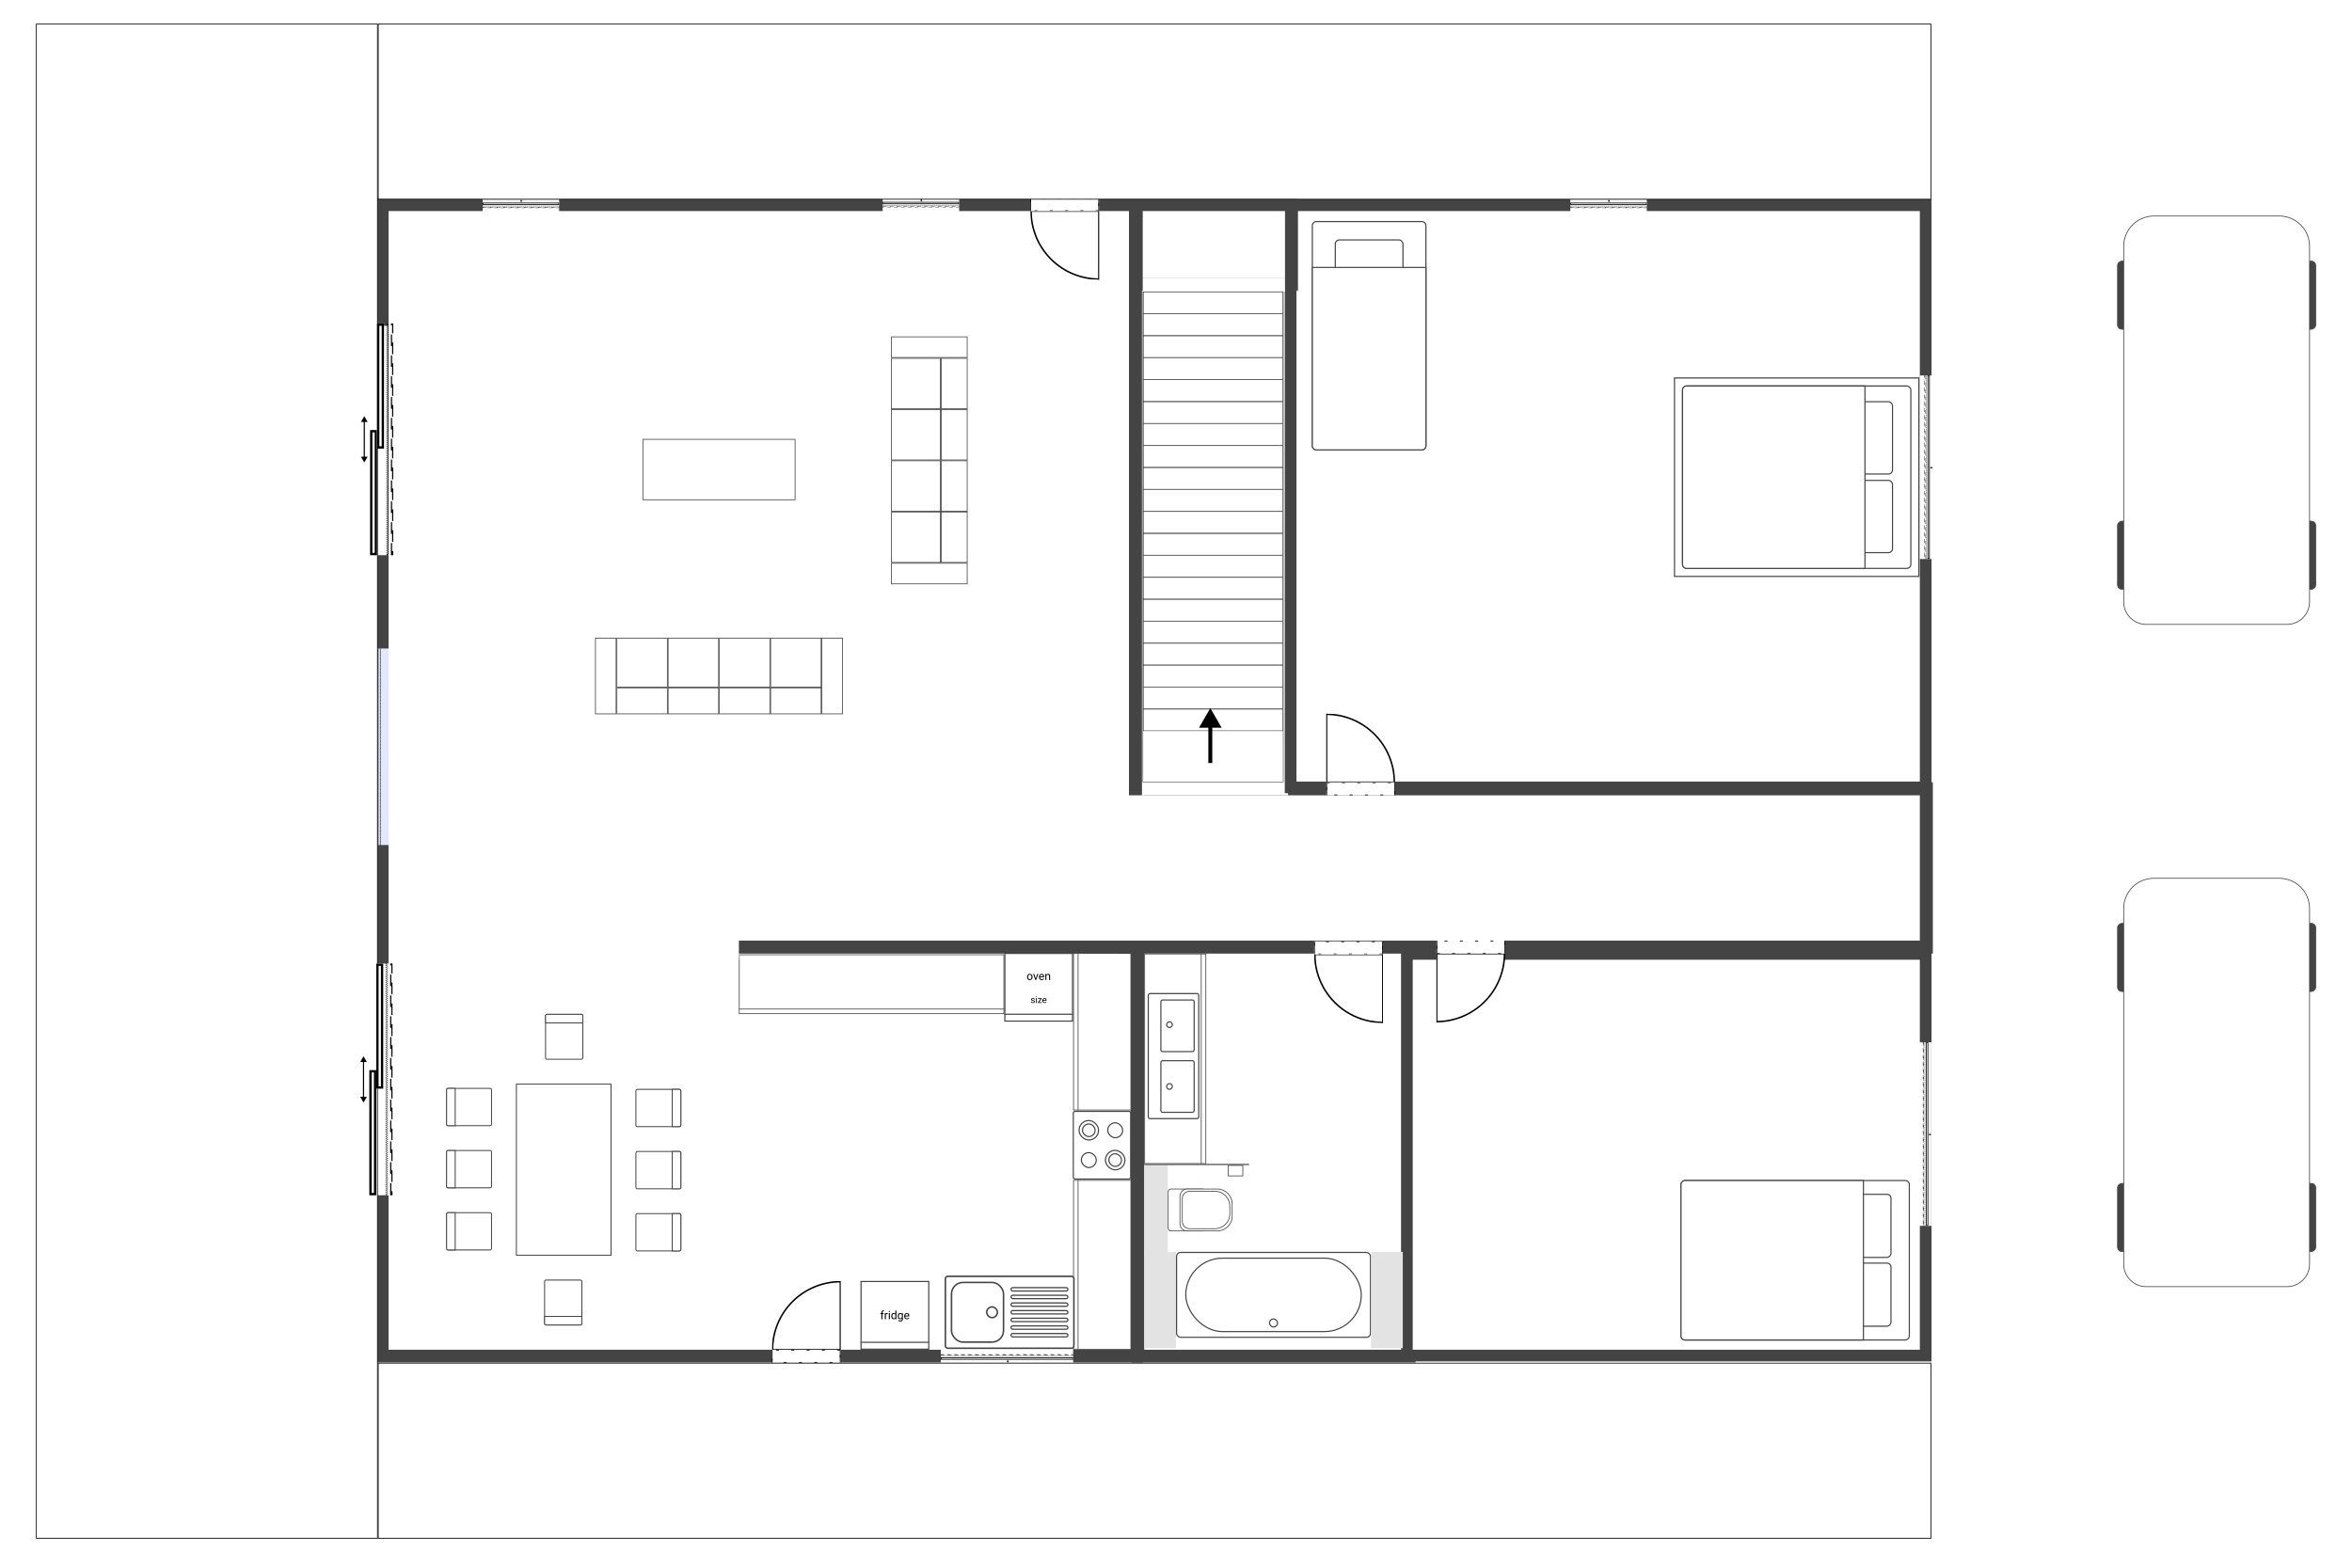 <svg width="3075" height="2050" viewBox="0 0 3075 2050" fill="none" xmlns="http://www.w3.org/2000/svg">
<g id="Upstairs">
<rect width="3500" height="2500" transform="translate(-328 -169)" fill="white"/>
<g id="room">
<g id="labels-baseboard">
<rect x="499.669" y="1228.67" width="986.661" height="544.661" fill="white"/>
<rect x="499.669" y="1228.67" width="986.661" height="544.661" stroke="#444444" stroke-width="16.661"/>
</g>
</g>
<g id=".templates/kitchen/cupboards-counter-template">
<g id="counter">
<rect x="-0.5" y="-0.5" width="205" height="75" transform="matrix(0 -1 -1 0 1478 1451)" fill="white"/>
<rect x="-0.5" y="-0.5" width="205" height="75" transform="matrix(0 -1 -1 0 1478 1451)" stroke="#444444"/>
</g>
<g id="door">
<rect x="-0.25" y="-0.25" width="205.5" height="0.5" transform="matrix(0 -1 -1 0 1409.5 1451.5)" fill="white"/>
<rect x="-0.25" y="-0.25" width="205.5" height="0.5" transform="matrix(0 -1 -1 0 1409.5 1451.5)" stroke="#444444" stroke-width="0.5"/>
</g>
</g>
<g id=".templates/kitchen/cupboards-counter-template_2">
<g id="counter_2">
<rect x="966.5" y="1248.5" width="346" height="77" fill="white"/>
<rect x="966.5" y="1248.5" width="346" height="77" stroke="#444444"/>
</g>
<g id="door_2">
<rect x="966.25" y="1319.25" width="346.5" height="0.5" fill="white"/>
<rect x="966.25" y="1319.25" width="346.5" height="0.5" stroke="#444444" stroke-width="0.5"/>
</g>
</g>
<g id=".templates/kitchen/cupboards-counter-template_3">
<g id="counter_3">
<rect x="-0.5" y="-0.5" width="221" height="75" transform="matrix(0 -1 -1 0 1478 1764)" fill="white"/>
<rect x="-0.5" y="-0.5" width="221" height="75" transform="matrix(0 -1 -1 0 1478 1764)" stroke="#444444"/>
</g>
<g id="door_3">
<rect x="-0.25" y="-0.25" width="221.5" height="0.5" transform="matrix(0 -1 -1 0 1409.5 1764.5)" fill="white"/>
<rect x="-0.25" y="-0.25" width="221.5" height="0.5" transform="matrix(0 -1 -1 0 1409.5 1764.5)" stroke="#444444" stroke-width="0.5"/>
</g>
</g>
<g id="room_2">
<g id="labels-baseboard_2">
<rect x="1487.67" y="1221.67" width="354.661" height="551.661" fill="white"/>
<rect x="1487.67" y="1221.67" width="354.661" height="551.661" stroke="#444444" stroke-width="16.661"/>
</g>
</g>
<g id="room_3">
<g id="labels-baseboard_3">
<rect x="1469.5" y="1031.5" width="1049" height="207" fill="white"/>
<rect x="1469.5" y="1031.5" width="1049" height="207" stroke="#444444" stroke-width="17"/>
</g>
</g>
<g id="floor-plan/door">
<g id="door-template">
<g id="door-wall-thickness">
<g id="glass-type">
<rect id="background" x="1808" y="1248" width="90" height="17" transform="rotate(-180 1808 1248)" fill="white"/>
</g>
<rect id="door_4" x="1807.5" y="1247.5" width="89" height="16" transform="rotate(-180 1807.5 1247.5)" stroke="black" stroke-dasharray="4 16"/>
<rect id="left" x="1808" y="1248" width="1" height="17" transform="rotate(-180 1808 1248)" fill="black"/>
<rect id="right" x="1719" y="1248" width="1" height="17" transform="rotate(-180 1719 1248)" fill="black"/>
</g>
<g id="left_2">
<g id=".templates/base/door" clip-path="url(#clip0_1005_24299)">
<g id="Ellipse 1">
<mask id="path-14-outside-1_1005_24299" maskUnits="userSpaceOnUse" x="1718.02" y="1246.98" width="91" height="91" fill="black">
<rect fill="white" x="1718.02" y="1246.98" width="91" height="91"/>
<path d="M1719.02 1248C1719.02 1259.68 1721.32 1271.25 1725.8 1282.05C1730.27 1292.85 1736.82 1302.65 1745.08 1310.92C1753.35 1319.18 1763.15 1325.73 1773.95 1330.2C1784.75 1334.68 1796.32 1336.98 1808 1336.98L1808 1248L1719.02 1248Z"/>
</mask>
<path d="M1719.02 1248C1719.02 1259.68 1721.32 1271.25 1725.8 1282.05C1730.27 1292.85 1736.82 1302.65 1745.08 1310.92C1753.35 1319.18 1763.15 1325.73 1773.95 1330.2C1784.75 1334.68 1796.32 1336.98 1808 1336.98L1808 1248L1719.02 1248Z" fill="white"/>
<path d="M1719.02 1248C1719.02 1259.68 1721.32 1271.25 1725.8 1282.05C1730.27 1292.85 1736.82 1302.65 1745.08 1310.92C1753.35 1319.18 1763.15 1325.73 1773.95 1330.2C1784.75 1334.68 1796.32 1336.98 1808 1336.98L1808 1248L1719.02 1248Z" stroke="black" stroke-width="2" mask="url(#path-14-outside-1_1005_24299)"/>
</g>
</g>
<rect id="Rectangle 2" x="1808" y="1338" width="1" height="90" transform="rotate(-180 1808 1338)" fill="black"/>
</g>
</g>
</g>
<g id=".templates/floor-plan/glass">
<rect id="background_2" x="1475" y="1022" width="209" height="18" fill="white"/>
</g>
<g id="room_4">
<g id="labels-baseboard_4">
<rect x="1687.36" y="268.364" width="830.272" height="761.272" fill="white"/>
<rect x="1687.36" y="268.364" width="830.272" height="761.272" stroke="#444444" stroke-width="15.273"/>
</g>
</g>
<g id="floor-plan/door_2">
<g id="door-template_2">
<g id="door-wall-thickness_2">
<g id="glass-type_2">
<rect id="background_3" x="1734" y="1023" width="90" height="17" fill="white"/>
</g>
<rect id="door_5" x="1734.5" y="1023.5" width="89" height="16" stroke="black" stroke-dasharray="4 16"/>
<rect id="left_3" x="1734" y="1023" width="1" height="17" fill="black"/>
<rect id="right_2" x="1823" y="1023" width="1" height="17" fill="black"/>
</g>
<g id="left_4">
<g id=".templates/base/door_2" clip-path="url(#clip1_1005_24299)">
<g id="Ellipse 1_2">
<mask id="path-22-outside-2_1005_24299" maskUnits="userSpaceOnUse" x="1732.98" y="933.023" width="91" height="91" fill="black">
<rect fill="white" x="1732.98" y="933.023" width="91" height="91"/>
<path d="M1822.98 1023C1822.98 1011.32 1820.68 999.745 1816.2 988.95C1811.73 978.155 1805.18 968.346 1796.92 960.084C1788.65 951.821 1778.85 945.267 1768.05 940.796C1757.25 936.324 1745.68 934.023 1734 934.023L1734 1023L1822.98 1023Z"/>
</mask>
<path d="M1822.98 1023C1822.98 1011.32 1820.68 999.745 1816.2 988.95C1811.73 978.155 1805.18 968.346 1796.92 960.084C1788.65 951.821 1778.85 945.267 1768.05 940.796C1757.25 936.324 1745.68 934.023 1734 934.023L1734 1023L1822.98 1023Z" fill="white"/>
<path d="M1822.98 1023C1822.98 1011.32 1820.68 999.745 1816.2 988.95C1811.73 978.155 1805.18 968.346 1796.92 960.084C1788.65 951.821 1778.85 945.267 1768.05 940.796C1757.25 936.324 1745.68 934.023 1734 934.023L1734 1023L1822.98 1023Z" stroke="black" stroke-width="2" mask="url(#path-22-outside-2_1005_24299)"/>
</g>
</g>
<rect id="Rectangle 2_2" x="1734" y="933" width="1" height="90" fill="black"/>
</g>
</g>
</g>
<g id="work-sleep/bed">
<g id=".templates/work-sleep/bed-template">
<g id="bed-drawer">
<rect x="-0.75" y="-0.75" width="259.5" height="319.5" transform="matrix(0 -1 -1 0 2508 753)" fill="white"/>
<rect x="-0.75" y="-0.75" width="259.5" height="319.5" transform="matrix(0 -1 -1 0 2508 753)" stroke="#444444" stroke-width="1.5"/>
</g>
<g id="mattress">
<rect x="-0.75" y="-0.75" width="238.5" height="298.5" rx="5.25" transform="matrix(0 -1 -1 0 2497.5 742.5)" fill="white"/>
<rect x="-0.75" y="-0.75" width="238.5" height="298.5" rx="5.25" transform="matrix(0 -1 -1 0 2497.5 742.5)" stroke="#444444" stroke-width="1.5"/>
</g>
<g id="pillow-left">
<rect x="-0.75" y="-0.75" width="94.5" height="82.5" rx="5.25" transform="matrix(0 -1 -1 0 2473.5 721.929)" fill="white"/>
<rect x="-0.75" y="-0.75" width="94.5" height="82.5" rx="5.25" transform="matrix(0 -1 -1 0 2473.5 721.929)" stroke="#444444" stroke-width="1.5"/>
</g>
<g id="pillow-right">
<rect x="-0.75" y="-0.75" width="94.5" height="82.5" rx="5.25" transform="matrix(0 -1 -1 0 2473.5 619.071)" fill="white"/>
<rect x="-0.75" y="-0.75" width="94.5" height="82.5" rx="5.25" transform="matrix(0 -1 -1 0 2473.5 619.071)" stroke="#444444" stroke-width="1.5"/>
</g>
<g id="blanket">
<path d="M2438.25 743.25V504.75H2205C2202.1 504.75 2199.75 507.101 2199.75 510V738C2199.75 740.899 2202.1 743.25 2205 743.25H2438.25Z" fill="white"/>
<path d="M2438.25 743.25V504.75H2205C2202.1 504.75 2199.75 507.101 2199.75 510V738C2199.75 740.899 2202.1 743.25 2205 743.25H2438.25Z" stroke="#444444" stroke-width="1.5"/>
</g>
</g>
</g>
<g id="room_5">
<g id="labels-baseboard_5">
<rect x="1839.36" y="1247.36" width="678.272" height="525.272" fill="white"/>
<rect x="1839.36" y="1247.36" width="678.272" height="525.272" stroke="#444444" stroke-width="15.273"/>
</g>
</g>
<g id="work-sleep/bed_2">
<g id=".templates/work-sleep/bed-template_2">
<g id="mattress_2">
<rect x="2496.25" y="1543.75" width="208.5" height="298.5" rx="5.25" transform="rotate(90 2496.25 1543.75)" fill="white"/>
<rect x="2496.25" y="1543.75" width="208.5" height="298.5" rx="5.25" transform="rotate(90 2496.25 1543.75)" stroke="#444444" stroke-width="1.5"/>
</g>
<g id="pillow-left_2">
<rect x="2472.25" y="1561.75" width="82.5" height="82.5" rx="5.25" transform="rotate(90 2472.25 1561.75)" fill="white"/>
<rect x="2472.25" y="1561.75" width="82.5" height="82.5" rx="5.25" transform="rotate(90 2472.25 1561.75)" stroke="#444444" stroke-width="1.5"/>
</g>
<g id="pillow-right_2">
<rect x="2472.25" y="1651.75" width="82.5" height="82.5" rx="5.25" transform="rotate(90 2472.25 1651.75)" fill="white"/>
<rect x="2472.25" y="1651.75" width="82.5" height="82.5" rx="5.25" transform="rotate(90 2472.25 1651.75)" stroke="#444444" stroke-width="1.5"/>
</g>
<g id="blanket_2">
<path d="M2436.25 1543.75V1752.25H2203C2200.1 1752.25 2197.75 1749.9 2197.75 1747V1549C2197.75 1546.1 2200.1 1543.75 2203 1543.75H2436.25Z" fill="white"/>
<path d="M2436.25 1543.75V1752.25H2203C2200.1 1752.25 2197.75 1749.9 2197.75 1747V1549C2197.75 1546.1 2200.1 1543.75 2203 1543.75H2436.25Z" stroke="#444444" stroke-width="1.5"/>
</g>
</g>
</g>
<g id="room_6">
<g id="labels-baseboard_6">
<rect x="499.5" y="267.5" width="985" height="971" fill="white"/>
<rect x="499.5" y="267.5" width="985" height="971" stroke="#444444" stroke-width="17"/>
</g>
</g>
<g id="floor-plan/window">
<g id="window">
<g id="Frame 11">
<g id="baseboard">
<rect id="background_4" x="631" y="259" width="100" height="2" fill="white"/>
</g>
<g id="window-wall-thickness">
<g id=".templates/floor-plan/window-wall-thickness">
<rect id="background_5" x="631" y="261" width="100" height="17" fill="white"/>
</g>
</g>
</g>
<g id="arrow-top">
<g id="arrow-top_2" clip-path="url(#clip2_1005_24299)">
<g id="arrow">
<mask maskUnits="userSpaceOnUse" x="0" y="0" width="0" height="0" fill="black">
<rect fill="white" width="0" height="0"/>
</mask>
<path d="M681.5 272L682.943 269.5H680.057L681.5 272ZM681.5 261L680.057 263.5H682.943L681.5 261ZM681.75 269.75V263.25H681.25V269.75H681.75Z" fill="black" mask="url(#)"/>
</g>
</g>
</g>
<g id="window-component">
<g id="window-parts">
<g id="top-part">
<g id="window-rectangle">
<g id=".templates/floor-plan/window-line-template">
<rect width="100" height="3" transform="matrix(1 0 0 -1 631 268)" fill="white"/>
<rect id="window-line" x="0.5" y="-0.5" width="99" height="2" transform="matrix(1 0 0 -1 631 267)" stroke="black"/>
</g>
</g>
</g>
<g id="middle-part">
<g id="bottom">
<rect id="window-line_2" x="631.25" y="269.25" width="99.5" height="0.5" stroke="black" stroke-width="0.5" stroke-dasharray="0.3 0.5"/>
</g>
</g>
<g id="bottom-part">
<rect id="window-line_3" x="631.25" y="271.25" width="99.5" height="0.5" stroke="black" stroke-width="0.5" stroke-dasharray="5 4"/>
</g>
</g>
</g>
</g>
</g>
<g id="floor-plan/window_2">
<g id="window_2">
<g id="Frame 11_2">
<g id="baseboard_2">
<rect id="background_6" x="1154" y="258" width="100" height="2" fill="white"/>
</g>
<g id="window-wall-thickness_2">
<g id=".templates/floor-plan/window-wall-thickness_2">
<rect id="background_7" x="1154" y="260" width="100" height="17" fill="white"/>
</g>
</g>
</g>
<g id="arrow-top_3">
<g id="arrow-top_4" clip-path="url(#clip3_1005_24299)">
<g id="arrow_2">
<mask maskUnits="userSpaceOnUse" x="0" y="0" width="0" height="0" fill="black">
<rect fill="white" width="0" height="0"/>
</mask>
<path d="M1204.5 271L1205.94 268.5H1203.06L1204.5 271ZM1204.5 260L1203.06 262.5H1205.94L1204.5 260ZM1204.75 268.75V262.25H1204.25V268.75H1204.75Z" fill="black" mask="url(#)"/>
</g>
</g>
</g>
<g id="window-component_2">
<g id="window-parts_2">
<g id="top-part_2">
<g id="window-rectangle_2">
<g id=".templates/floor-plan/window-line-template_2">
<rect width="100" height="3" transform="matrix(1 0 0 -1 1154 267)" fill="white"/>
<rect id="window-line_4" x="0.5" y="-0.5" width="99" height="2" transform="matrix(1 0 0 -1 1154 266)" stroke="black"/>
</g>
</g>
</g>
<g id="middle-part_2">
<g id="bottom_2">
<rect id="window-line_5" x="1154.25" y="268.25" width="99.5" height="0.5" stroke="black" stroke-width="0.5" stroke-dasharray="0.3 0.5"/>
</g>
</g>
<g id="bottom-part_2">
<rect id="window-line_6" x="1154.25" y="270.25" width="99.5" height="0.5" stroke="black" stroke-width="0.5" stroke-dasharray="5 4"/>
</g>
</g>
</g>
</g>
</g>
<g id="floor-plan/window_3">
<g id="window_3">
<g id="Frame 11_3">
<g id="baseboard_3">
<rect id="background_8" x="2053" y="259" width="100" height="2" fill="white"/>
</g>
<g id="window-wall-thickness_3">
<g id=".templates/floor-plan/window-wall-thickness_3">
<rect id="background_9" x="2053" y="261" width="100" height="17" fill="white"/>
</g>
</g>
</g>
<g id="arrow-top_5">
<g id="arrow-top_6" clip-path="url(#clip4_1005_24299)">
<g id="arrow_3">
<mask maskUnits="userSpaceOnUse" x="0" y="0" width="0" height="0" fill="black">
<rect fill="white" width="0" height="0"/>
</mask>
<path d="M2103.5 272L2104.94 269.5H2102.06L2103.5 272ZM2103.5 261L2102.06 263.5H2104.94L2103.5 261ZM2103.75 269.75V263.25H2103.25V269.75H2103.75Z" fill="black" mask="url(#)"/>
</g>
</g>
</g>
<g id="window-component_3">
<g id="window-parts_3">
<g id="top-part_3">
<g id="window-rectangle_3">
<g id=".templates/floor-plan/window-line-template_3">
<rect width="100" height="3" transform="matrix(1 0 0 -1 2053 268)" fill="white"/>
<rect id="window-line_7" x="0.5" y="-0.5" width="99" height="2" transform="matrix(1 0 0 -1 2053 267)" stroke="black"/>
</g>
</g>
</g>
<g id="middle-part_3">
<g id="bottom_3">
<rect id="window-line_8" x="2053.25" y="269.25" width="99.5" height="0.5" stroke="black" stroke-width="0.5" stroke-dasharray="0.3 0.5"/>
</g>
</g>
<g id="bottom-part_3">
<rect id="window-line_9" x="2053.25" y="271.25" width="99.5" height="0.5" stroke="black" stroke-width="0.5" stroke-dasharray="5 4"/>
</g>
</g>
</g>
</g>
</g>
<g id="floor-plan/window_4">
<g id="window_4">
<g id="Frame 11_4">
<g id="baseboard_4">
<rect id="background_10" x="2529" y="491" width="240" height="2" transform="rotate(90 2529 491)" fill="white"/>
</g>
<g id="window-wall-thickness_4">
<g id=".templates/floor-plan/window-wall-thickness_4">
<rect id="background_11" x="2527" y="491" width="240" height="17" transform="rotate(90 2527 491)" fill="white"/>
</g>
</g>
</g>
<g id="arrow-top_7">
<g id="arrow-top_8" clip-path="url(#clip5_1005_24299)">
<g id="arrow_4">
<mask maskUnits="userSpaceOnUse" x="0" y="0" width="0" height="0" fill="black">
<rect fill="white" width="0" height="0"/>
</mask>
<path d="M2516 611.5L2518.5 612.943V610.057L2516 611.5ZM2527 611.5L2524.5 610.057V612.943L2527 611.5ZM2518.25 611.75H2524.75V611.25H2518.25V611.75Z" fill="black" mask="url(#)"/>
</g>
</g>
</g>
<g id="window-component_4">
<g id="window-parts_4">
<g id="top-part_4">
<g id="window-rectangle_4">
<g id=".templates/floor-plan/window-line-template_4">
<rect width="240" height="3" transform="matrix(0 1 1 0 2520 491)" fill="white"/>
<rect id="window-line_10" x="0.5" y="0.5" width="239" height="2" transform="matrix(0 1 1 0 2520 491)" stroke="black"/>
</g>
</g>
</g>
<g id="middle-part_4">
<g id="bottom_4">
<rect id="window-line_11" x="2518.75" y="491.25" width="239.5" height="0.5" transform="rotate(90 2518.75 491.25)" stroke="black" stroke-width="0.5" stroke-dasharray="0.3 0.5"/>
</g>
</g>
<g id="bottom-part_4">
<rect id="window-line_12" x="2516.75" y="491.25" width="239.5" height="0.5" transform="rotate(90 2516.75 491.25)" stroke="black" stroke-width="0.5" stroke-dasharray="5 4"/>
</g>
</g>
</g>
</g>
</g>
<g id="floor-plan/window_5">
<g id="window_5">
<g id="Frame 11_5">
<g id="baseboard_5">
<rect id="background_12" x="2527" y="1363" width="240" height="2" transform="rotate(90 2527 1363)" fill="white"/>
</g>
<g id="window-wall-thickness_5">
<g id=".templates/floor-plan/window-wall-thickness_5">
<rect id="background_13" x="2525" y="1363" width="240" height="17" transform="rotate(90 2525 1363)" fill="white"/>
</g>
</g>
</g>
<g id="arrow-top_9">
<g id="arrow-top_10" clip-path="url(#clip6_1005_24299)">
<g id="arrow_5">
<mask maskUnits="userSpaceOnUse" x="0" y="0" width="0" height="0" fill="black">
<rect fill="white" width="0" height="0"/>
</mask>
<path d="M2514 1483.5L2516.5 1484.94V1482.06L2514 1483.5ZM2525 1483.5L2522.5 1482.06V1484.94L2525 1483.5ZM2516.25 1483.75H2522.75V1483.25H2516.25V1483.75Z" fill="black" mask="url(#)"/>
</g>
</g>
</g>
<g id="window-component_5">
<g id="window-parts_5">
<g id="top-part_5">
<g id="window-rectangle_5">
<g id=".templates/floor-plan/window-line-template_5">
<rect width="240" height="3" transform="matrix(0 1 1 0 2518 1363)" fill="white"/>
<rect id="window-line_13" x="0.5" y="0.5" width="239" height="2" transform="matrix(0 1 1 0 2518 1363)" stroke="black"/>
</g>
</g>
</g>
<g id="middle-part_5">
<g id="bottom_5">
<rect id="window-line_14" x="2516.75" y="1363.25" width="239.5" height="0.5" transform="rotate(90 2516.75 1363.25)" stroke="black" stroke-width="0.5" stroke-dasharray="0.3 0.5"/>
</g>
</g>
<g id="bottom-part_5">
<rect id="window-line_15" x="2514.75" y="1363.25" width="239.5" height="0.5" transform="rotate(90 2514.75 1363.25)" stroke="black" stroke-width="0.5" stroke-dasharray="5 4"/>
</g>
</g>
</g>
</g>
</g>
<g id="floor-plan/window_6">
<g id="window_6">
<g id="Frame 11_6">
<g id="baseboard_6">
<rect id="background_14" width="173" height="2" transform="matrix(1 0 0 -1 1230 1784)" fill="white"/>
</g>
<g id="window-wall-thickness_6">
<g id=".templates/floor-plan/window-wall-thickness_6">
<rect id="background_15" width="173" height="17" transform="matrix(1 0 0 -1 1230 1782)" fill="white"/>
</g>
</g>
</g>
<g id="arrow-top_11">
<g id="arrow-top_12" clip-path="url(#clip7_1005_24299)">
<g id="arrow_6">
<mask maskUnits="userSpaceOnUse" x="0" y="0" width="0" height="0" fill="black">
<rect fill="white" width="0" height="0"/>
</mask>
<path d="M1317.5 1771L1318.94 1773.5H1316.06L1317.5 1771ZM1317.5 1782L1316.06 1779.5H1318.94L1317.5 1782ZM1317.75 1773.25V1779.75H1317.25V1773.25H1317.75Z" fill="black" mask="url(#)"/>
</g>
</g>
</g>
<g id="window-component_6">
<g id="window-parts_6">
<g id="top-part_6">
<g id="window-rectangle_6">
<g id=".templates/floor-plan/window-line-template_6">
<rect width="173" height="3" transform="translate(1230 1775)" fill="white"/>
<rect id="window-line_16" x="1230.5" y="1775.5" width="172" height="2" stroke="black"/>
</g>
</g>
</g>
<g id="middle-part_6">
<g id="bottom_6">
<rect id="window-line_17" x="0.25" y="-0.25" width="172.5" height="0.5" transform="matrix(1 0 0 -1 1230 1773.5)" stroke="black" stroke-width="0.5" stroke-dasharray="0.3 0.5"/>
</g>
</g>
<g id="bottom-part_6">
<rect id="window-line_18" x="0.25" y="-0.25" width="172.5" height="0.5" transform="matrix(1 0 0 -1 1230 1771.5)" stroke="black" stroke-width="0.5" stroke-dasharray="5 4"/>
</g>
</g>
</g>
</g>
</g>
<g id=".templates/lounge/sofa-template">
<g id="armrest">
<rect x="0.5" y="-0.5" width="27" height="99" transform="matrix(1 0 0 -1 778 933)" fill="white"/>
<rect x="0.5" y="-0.5" width="27" height="99" transform="matrix(1 0 0 -1 778 933)" stroke="#444444"/>
</g>
<g id="Frame 1">
<g id="armrest_2">
<rect x="0.5" y="-0.5" width="66" height="34" transform="matrix(1 0 0 -1 806 933)" fill="white"/>
<rect x="0.5" y="-0.5" width="66" height="34" transform="matrix(1 0 0 -1 806 933)" stroke="#444444"/>
</g>
<g id="armrest_3">
<rect x="0.5" y="-0.5" width="66" height="64" transform="matrix(1 0 0 -1 806 898)" fill="white"/>
<rect x="0.5" y="-0.5" width="66" height="64" transform="matrix(1 0 0 -1 806 898)" stroke="#444444"/>
</g>
</g>
<g id="Frame 2">
<g id="armrest_4">
<rect x="0.5" y="-0.5" width="66" height="34" transform="matrix(1 0 0 -1 873 933)" fill="white"/>
<rect x="0.5" y="-0.5" width="66" height="34" transform="matrix(1 0 0 -1 873 933)" stroke="#444444"/>
</g>
<g id="armrest_5">
<rect x="0.5" y="-0.5" width="66" height="64" transform="matrix(1 0 0 -1 873 898)" fill="white"/>
<rect x="0.5" y="-0.5" width="66" height="64" transform="matrix(1 0 0 -1 873 898)" stroke="#444444"/>
</g>
</g>
<g id="Frame 3">
<g id="armrest_6">
<rect x="0.5" y="-0.5" width="66" height="34" transform="matrix(1 0 0 -1 940 933)" fill="white"/>
<rect x="0.5" y="-0.5" width="66" height="34" transform="matrix(1 0 0 -1 940 933)" stroke="#444444"/>
</g>
<g id="armrest_7">
<rect x="0.5" y="-0.5" width="66" height="64" transform="matrix(1 0 0 -1 940 898)" fill="white"/>
<rect x="0.5" y="-0.5" width="66" height="64" transform="matrix(1 0 0 -1 940 898)" stroke="#444444"/>
</g>
</g>
<g id="Frame 4">
<g id="armrest_8">
<rect x="0.5" y="-0.5" width="66" height="34" transform="matrix(1 0 0 -1 1007 933)" fill="white"/>
<rect x="0.5" y="-0.5" width="66" height="34" transform="matrix(1 0 0 -1 1007 933)" stroke="#444444"/>
</g>
<g id="armrest_9">
<rect x="0.5" y="-0.5" width="66" height="64" transform="matrix(1 0 0 -1 1007 898)" fill="white"/>
<rect x="0.5" y="-0.5" width="66" height="64" transform="matrix(1 0 0 -1 1007 898)" stroke="#444444"/>
</g>
</g>
<g id="armrest_10">
<rect x="0.5" y="-0.5" width="27" height="99" transform="matrix(1 0 0 -1 1074 933)" fill="white"/>
<rect x="0.5" y="-0.5" width="27" height="99" transform="matrix(1 0 0 -1 1074 933)" stroke="#444444"/>
</g>
</g>
<g id=".templates/lounge/sofa-template_2">
<g id="armrest_11">
<rect x="-0.5" y="-0.5" width="27" height="99" transform="matrix(0 -1 -1 0 1264 763)" fill="white"/>
<rect x="-0.5" y="-0.5" width="27" height="99" transform="matrix(0 -1 -1 0 1264 763)" stroke="#444444"/>
</g>
<g id="Frame 1_2">
<g id="armrest_12">
<rect x="-0.5" y="-0.5" width="66" height="34" transform="matrix(0 -1 -1 0 1264 735)" fill="white"/>
<rect x="-0.5" y="-0.5" width="66" height="34" transform="matrix(0 -1 -1 0 1264 735)" stroke="#444444"/>
</g>
<g id="armrest_13">
<rect x="-0.5" y="-0.5" width="66" height="64" transform="matrix(0 -1 -1 0 1229 735)" fill="white"/>
<rect x="-0.5" y="-0.5" width="66" height="64" transform="matrix(0 -1 -1 0 1229 735)" stroke="#444444"/>
</g>
</g>
<g id="Frame 2_2">
<g id="armrest_14">
<rect x="-0.5" y="-0.5" width="66" height="34" transform="matrix(0 -1 -1 0 1264 668)" fill="white"/>
<rect x="-0.5" y="-0.5" width="66" height="34" transform="matrix(0 -1 -1 0 1264 668)" stroke="#444444"/>
</g>
<g id="armrest_15">
<rect x="-0.5" y="-0.5" width="66" height="64" transform="matrix(0 -1 -1 0 1229 668)" fill="white"/>
<rect x="-0.5" y="-0.5" width="66" height="64" transform="matrix(0 -1 -1 0 1229 668)" stroke="#444444"/>
</g>
</g>
<g id="Frame 3_2">
<g id="armrest_16">
<rect x="-0.5" y="-0.5" width="66" height="34" transform="matrix(0 -1 -1 0 1264 601)" fill="white"/>
<rect x="-0.5" y="-0.5" width="66" height="34" transform="matrix(0 -1 -1 0 1264 601)" stroke="#444444"/>
</g>
<g id="armrest_17">
<rect x="-0.5" y="-0.5" width="66" height="64" transform="matrix(0 -1 -1 0 1229 601)" fill="white"/>
<rect x="-0.5" y="-0.5" width="66" height="64" transform="matrix(0 -1 -1 0 1229 601)" stroke="#444444"/>
</g>
</g>
<g id="Frame 4_2">
<g id="armrest_18">
<rect x="-0.5" y="-0.5" width="66" height="34" transform="matrix(0 -1 -1 0 1264 534)" fill="white"/>
<rect x="-0.5" y="-0.5" width="66" height="34" transform="matrix(0 -1 -1 0 1264 534)" stroke="#444444"/>
</g>
<g id="armrest_19">
<rect x="-0.5" y="-0.5" width="66" height="64" transform="matrix(0 -1 -1 0 1229 534)" fill="white"/>
<rect x="-0.5" y="-0.5" width="66" height="64" transform="matrix(0 -1 -1 0 1229 534)" stroke="#444444"/>
</g>
</g>
<g id="armrest_20">
<rect x="-0.5" y="-0.5" width="27" height="99" transform="matrix(0 -1 -1 0 1264 467)" fill="white"/>
<rect x="-0.5" y="-0.5" width="27" height="99" transform="matrix(0 -1 -1 0 1264 467)" stroke="#444444"/>
</g>
</g>
<g id=".templates/floor-plan/steps-template" clip-path="url(#clip8_1005_24299)">
<g id="stairs-top-bottom">
<g id="step">
<rect x="1494.8" y="381.798" width="182.405" height="28.185" fill="white"/>
<rect x="1494.8" y="381.798" width="182.405" height="28.185" stroke="black" stroke-width="0.532"/>
</g>
<g id="step_2">
<rect x="1494.8" y="410.514" width="182.405" height="28.185" fill="white"/>
<rect x="1494.8" y="410.514" width="182.405" height="28.185" stroke="black" stroke-width="0.532"/>
</g>
<g id="step_3">
<rect x="1494.8" y="439.231" width="182.405" height="28.185" fill="white"/>
<rect x="1494.8" y="439.231" width="182.405" height="28.185" stroke="black" stroke-width="0.532"/>
</g>
<g id="step_4">
<rect x="1494.8" y="467.948" width="182.405" height="28.185" fill="white"/>
<rect x="1494.8" y="467.948" width="182.405" height="28.185" stroke="black" stroke-width="0.532"/>
</g>
<g id="step_5">
<rect x="1494.8" y="496.665" width="182.405" height="28.185" fill="white"/>
<rect x="1494.8" y="496.665" width="182.405" height="28.185" stroke="black" stroke-width="0.532"/>
</g>
<g id="step_6">
<rect x="1494.8" y="525.382" width="182.405" height="28.185" fill="white"/>
<rect x="1494.8" y="525.382" width="182.405" height="28.185" stroke="black" stroke-width="0.532"/>
</g>
<g id="step_7">
<rect x="1494.8" y="554.098" width="182.405" height="28.185" fill="white"/>
<rect x="1494.8" y="554.098" width="182.405" height="28.185" stroke="black" stroke-width="0.532"/>
</g>
<g id="step_8">
<rect x="1494.8" y="582.815" width="182.405" height="28.185" fill="white"/>
<rect x="1494.8" y="582.815" width="182.405" height="28.185" stroke="black" stroke-width="0.532"/>
</g>
<g id="step_9">
<rect x="1494.8" y="611.532" width="182.405" height="28.185" fill="white"/>
<rect x="1494.8" y="611.532" width="182.405" height="28.185" stroke="black" stroke-width="0.532"/>
</g>
<g id="step_10">
<rect x="1494.8" y="640.249" width="182.405" height="28.185" fill="white"/>
<rect x="1494.8" y="640.249" width="182.405" height="28.185" stroke="black" stroke-width="0.532"/>
</g>
<g id="step_11">
<rect x="1494.8" y="668.965" width="182.405" height="28.185" fill="white"/>
<rect x="1494.8" y="668.965" width="182.405" height="28.185" stroke="black" stroke-width="0.532"/>
</g>
<g id="step_12">
<rect x="1494.8" y="697.682" width="182.405" height="28.185" fill="white"/>
<rect x="1494.8" y="697.682" width="182.405" height="28.185" stroke="black" stroke-width="0.532"/>
</g>
<g id="step_13">
<rect x="1494.8" y="726.399" width="182.405" height="28.185" fill="white"/>
<rect x="1494.8" y="726.399" width="182.405" height="28.185" stroke="black" stroke-width="0.532"/>
</g>
<g id="step_14">
<rect x="1494.8" y="755.116" width="182.405" height="28.185" fill="white"/>
<rect x="1494.8" y="755.116" width="182.405" height="28.185" stroke="black" stroke-width="0.532"/>
</g>
<g id="step_15">
<rect x="1494.8" y="783.832" width="182.405" height="28.185" fill="white"/>
<rect x="1494.8" y="783.832" width="182.405" height="28.185" stroke="black" stroke-width="0.532"/>
</g>
<g id="step_16">
<rect x="1494.8" y="812.549" width="182.405" height="28.185" fill="white"/>
<rect x="1494.8" y="812.549" width="182.405" height="28.185" stroke="black" stroke-width="0.532"/>
</g>
<g id="step_17">
<rect x="1494.8" y="841.266" width="182.405" height="28.185" fill="white"/>
<rect x="1494.8" y="841.266" width="182.405" height="28.185" stroke="black" stroke-width="0.532"/>
</g>
<g id="step_18">
<rect x="1494.8" y="869.983" width="182.405" height="28.185" fill="white"/>
<rect x="1494.8" y="869.983" width="182.405" height="28.185" stroke="black" stroke-width="0.532"/>
</g>
<g id="step_19">
<rect x="1494.8" y="898.699" width="182.405" height="28.185" fill="white"/>
<rect x="1494.8" y="898.699" width="182.405" height="28.185" stroke="black" stroke-width="0.532"/>
</g>
<g id="step_20">
<rect x="1494.8" y="927.416" width="182.405" height="28.185" fill="white"/>
<rect x="1494.8" y="927.416" width="182.405" height="28.185" stroke="black" stroke-width="0.532"/>
</g>
</g>
<g id="step-top">
<rect x="1494.66" y="381.133" width="182.671" height="0.266" fill="white"/>
<rect x="1494.66" y="381.133" width="182.671" height="0.266" stroke="black" stroke-width="0.266"/>
</g>
<g id="step-bottom">
<rect x="1494.66" y="1022.6" width="182.671" height="0.266" fill="white"/>
<rect x="1494.66" y="1022.6" width="182.671" height="0.266" stroke="black" stroke-width="0.266"/>
</g>
<g id="step-left">
<rect x="1494.13" y="381.133" width="0.266" height="641.734" fill="white"/>
<rect x="1494.13" y="381.133" width="0.266" height="641.734" stroke="black" stroke-width="0.266"/>
</g>
<g id="step-right">
<rect x="1677.6" y="381.133" width="0.266" height="641.734" fill="white"/>
<rect x="1677.6" y="381.133" width="0.266" height="641.734" stroke="black" stroke-width="0.266"/>
</g>
</g>
<g id=".templates/floor-plan/arrow-top">
<g id="arrow-top_13" clip-path="url(#clip9_1005_24299)">
<g id="arrow_7">
<mask maskUnits="userSpaceOnUse" x="0" y="0" width="0" height="0" fill="black">
<rect fill="white" width="0" height="0"/>
</mask>
<path d="M1582.38 1038.75L1597.17 1013.12H1567.58L1582.38 1038.75ZM1582.38 926L1567.58 951.625H1597.17L1582.38 926ZM1584.94 1015.69V949.062H1579.81V1015.69H1584.94Z" fill="black" mask="url(#)"/>
</g>
</g>
</g>
<g id=".templates/floor-plan/room">
<g id="labels-baseboard_7">
<rect x="1485.5" y="267.5" width="203" height="104" fill="white"/>
<rect x="1485.5" y="267.5" width="203" height="104" stroke="#444444" stroke-width="17"/>
</g>
</g>
<g id=".templates/floor-plan/glass_2">
<rect id="background_16" x="1494" y="363" width="186" height="18" fill="white"/>
</g>
<g id=".templates/floor-plan/glass_3">
<rect id="background_17" x="508" y="1219" width="458" height="36" fill="white"/>
</g>
<g id=".templates/floor-plan/glass_4">
<rect id="background_18" x="1476" y="1230" width="190" height="20" transform="rotate(-90 1476 1230)" fill="white"/>
</g>
<g id="floor-plan/door_3">
<g id="door-template_3">
<g id="door-wall-thickness_3">
<g id="glass-type_3">
<rect id="background_19" x="1437" y="276" width="90" height="17" transform="rotate(180 1437 276)" fill="white"/>
</g>
<rect id="door_6" x="1436.5" y="275.5" width="89" height="16" transform="rotate(180 1436.5 275.5)" stroke="black" stroke-dasharray="4 16"/>
<rect id="left_5" x="1437" y="276" width="1" height="17" transform="rotate(180 1437 276)" fill="black"/>
<rect id="right_3" x="1348" y="276" width="1" height="17" transform="rotate(180 1348 276)" fill="black"/>
</g>
<g id="left_6">
<g id=".templates/base/door_3" clip-path="url(#clip10_1005_24299)">
<g id="Ellipse 1_3">
<mask id="path-131-outside-3_1005_24299" maskUnits="userSpaceOnUse" x="1347.02" y="274.977" width="91" height="91" fill="black">
<rect fill="white" x="1347.02" y="274.977" width="91" height="91"/>
<path d="M1348.02 276C1348.02 287.685 1350.32 299.255 1354.8 310.05C1359.27 320.845 1365.82 330.654 1374.08 338.916C1382.35 347.179 1392.15 353.733 1402.95 358.204C1413.75 362.676 1425.32 364.977 1437 364.977L1437 276L1348.02 276Z"/>
</mask>
<path d="M1348.02 276C1348.02 287.685 1350.32 299.255 1354.8 310.05C1359.27 320.845 1365.82 330.654 1374.08 338.916C1382.35 347.179 1392.15 353.733 1402.95 358.204C1413.75 362.676 1425.32 364.977 1437 364.977L1437 276L1348.02 276Z" fill="white"/>
<path d="M1348.02 276C1348.02 287.685 1350.32 299.255 1354.8 310.05C1359.27 320.845 1365.82 330.654 1374.08 338.916C1382.35 347.179 1392.15 353.733 1402.95 358.204C1413.75 362.676 1425.32 364.977 1437 364.977L1437 276L1348.02 276Z" stroke="black" stroke-width="2" mask="url(#path-131-outside-3_1005_24299)"/>
</g>
</g>
<rect id="Rectangle 2_3" x="1437" y="366" width="1" height="90" transform="rotate(180 1437 366)" fill="black"/>
</g>
</g>
</g>
<g id="floor-plan/door_4">
<g id="door-template_4">
<g id="door-wall-thickness_4">
<g id="glass-type_4">
<rect id="background_20" width="90" height="17" transform="matrix(-1 0 0 1 1099 1765)" fill="white"/>
</g>
<rect id="door_7" x="-0.5" y="0.5" width="89" height="16" transform="matrix(-1 0 0 1 1098 1765)" stroke="black" stroke-dasharray="4 16"/>
<rect id="left_7" width="1" height="17" transform="matrix(-1 0 0 1 1099 1765)" fill="black"/>
<rect id="right_4" width="1" height="17" transform="matrix(-1 0 0 1 1010 1765)" fill="black"/>
</g>
<g id="left_8">
<g id=".templates/base/door_4" clip-path="url(#clip11_1005_24299)">
<g id="Ellipse 1_4">
<mask id="path-137-outside-4_1005_24299" maskUnits="userSpaceOnUse" x="1009.02" y="1675.02" width="91" height="91" fill="black">
<rect fill="white" x="1009.02" y="1675.02" width="91" height="91"/>
<path d="M1010.02 1765C1010.02 1753.32 1012.32 1741.75 1016.8 1730.95C1021.27 1720.15 1027.82 1710.35 1036.08 1702.08C1044.35 1693.82 1054.15 1687.27 1064.95 1682.8C1075.75 1678.32 1087.32 1676.02 1099 1676.02L1099 1765L1010.02 1765Z"/>
</mask>
<path d="M1010.02 1765C1010.02 1753.32 1012.32 1741.75 1016.8 1730.95C1021.27 1720.15 1027.82 1710.35 1036.08 1702.08C1044.35 1693.82 1054.15 1687.27 1064.95 1682.8C1075.75 1678.32 1087.32 1676.02 1099 1676.02L1099 1765L1010.02 1765Z" fill="white"/>
<path d="M1010.02 1765C1010.02 1753.32 1012.32 1741.75 1016.8 1730.95C1021.27 1720.15 1027.82 1710.35 1036.08 1702.08C1044.35 1693.82 1054.15 1687.27 1064.95 1682.8C1075.75 1678.32 1087.32 1676.02 1099 1676.02L1099 1765L1010.02 1765Z" stroke="black" stroke-width="2" mask="url(#path-137-outside-4_1005_24299)"/>
</g>
</g>
<rect id="Rectangle 2_4" width="1" height="90" transform="matrix(-1 0 0 1 1099 1675)" fill="black"/>
</g>
</g>
</g>
<g id="kitchen/cooking-top">
<g id="cooking-top">
<rect x="-0.75" y="-0.75" width="88.5" height="75" rx="2.25" transform="matrix(0 -1 -1 0 1477.5 1541)" fill="white"/>
<rect x="-0.75" y="-0.75" width="88.5" height="75" rx="2.25" transform="matrix(0 -1 -1 0 1477.5 1541)" stroke="#444444" stroke-width="1.5"/>
</g>
<g id="double-plate">
<g id="plate">
<rect x="-0.75" y="-0.75" width="25.5" height="25.5" rx="12.75" transform="matrix(0 -1 -1 0 1470 1529)" fill="white"/>
<rect x="-0.75" y="-0.75" width="25.5" height="25.5" rx="12.75" transform="matrix(0 -1 -1 0 1470 1529)" stroke="#444444" stroke-width="1.5"/>
</g>
<g id="plate_2">
<rect x="-0.75" y="-0.75" width="16.5" height="16.5" rx="8.25" transform="matrix(0 -1 -1 0 1465.5 1524.5)" fill="white"/>
<rect x="-0.75" y="-0.75" width="16.5" height="16.5" rx="8.25" transform="matrix(0 -1 -1 0 1465.5 1524.5)" stroke="#444444" stroke-width="1.5"/>
</g>
</g>
<g id="double-plate_2">
<g id="plate_3">
<rect x="-0.75" y="-0.75" width="25.5" height="25.5" rx="12.75" transform="matrix(0 -1 -1 0 1435.5 1490)" fill="white"/>
<rect x="-0.75" y="-0.75" width="25.5" height="25.5" rx="12.75" transform="matrix(0 -1 -1 0 1435.5 1490)" stroke="#444444" stroke-width="1.5"/>
</g>
<g id="plate_4">
<rect x="-0.75" y="-0.75" width="16.5" height="16.5" rx="8.25" transform="matrix(0 -1 -1 0 1431 1485.5)" fill="white"/>
<rect x="-0.75" y="-0.75" width="16.5" height="16.5" rx="8.25" transform="matrix(0 -1 -1 0 1431 1485.5)" stroke="#444444" stroke-width="1.5"/>
</g>
</g>
<g id="plate_5">
<rect x="-0.75" y="-0.75" width="19.5" height="19.5" rx="9.75" transform="matrix(0 -1 -1 0 1432.5 1526)" fill="white"/>
<rect x="-0.75" y="-0.75" width="19.5" height="19.5" rx="9.75" transform="matrix(0 -1 -1 0 1432.5 1526)" stroke="#444444" stroke-width="1.5"/>
</g>
<g id="plate_6">
<rect x="-0.75" y="-0.75" width="19.5" height="19.5" rx="9.75" transform="matrix(0 -1 -1 0 1467 1487)" fill="white"/>
<rect x="-0.75" y="-0.75" width="19.5" height="19.5" rx="9.75" transform="matrix(0 -1 -1 0 1467 1487)" stroke="#444444" stroke-width="1.5"/>
</g>
</g>
<g id=".templates/kitchen/oven">
<g id="oven">
<rect x="1313.75" y="1246.75" width="88.5" height="88.5" fill="white"/>
<path id="name" d="M1342.75 1277.63V1277.46C1342.75 1276.89 1342.83 1276.36 1343 1275.87C1343.17 1275.37 1343.41 1274.95 1343.72 1274.59C1344.03 1274.22 1344.41 1273.94 1344.85 1273.74C1345.3 1273.53 1345.8 1273.43 1346.35 1273.43C1346.9 1273.43 1347.4 1273.53 1347.85 1273.74C1348.3 1273.94 1348.68 1274.22 1348.99 1274.59C1349.31 1274.95 1349.55 1275.37 1349.72 1275.87C1349.88 1276.36 1349.97 1276.89 1349.97 1277.46V1277.63C1349.97 1278.2 1349.88 1278.73 1349.72 1279.21C1349.55 1279.7 1349.31 1280.13 1348.99 1280.5C1348.68 1280.86 1348.3 1281.14 1347.86 1281.35C1347.42 1281.55 1346.92 1281.65 1346.36 1281.65C1345.81 1281.65 1345.3 1281.55 1344.86 1281.35C1344.42 1281.14 1344.04 1280.86 1343.72 1280.5C1343.41 1280.13 1343.17 1279.7 1343 1279.21C1342.83 1278.73 1342.75 1278.2 1342.75 1277.63ZM1344.11 1277.46V1277.63C1344.11 1278.02 1344.15 1278.39 1344.25 1278.75C1344.34 1279.09 1344.48 1279.4 1344.66 1279.67C1344.85 1279.94 1345.09 1280.15 1345.37 1280.31C1345.66 1280.46 1345.99 1280.53 1346.36 1280.53C1346.73 1280.53 1347.06 1280.46 1347.34 1280.31C1347.62 1280.15 1347.85 1279.94 1348.04 1279.67C1348.22 1279.4 1348.36 1279.09 1348.46 1278.75C1348.55 1278.39 1348.6 1278.02 1348.6 1277.63V1277.46C1348.6 1277.07 1348.55 1276.7 1348.46 1276.35C1348.36 1276 1348.22 1275.69 1348.03 1275.42C1347.85 1275.15 1347.61 1274.93 1347.33 1274.78C1347.05 1274.62 1346.72 1274.54 1346.35 1274.54C1345.98 1274.54 1345.65 1274.62 1345.37 1274.78C1345.09 1274.93 1344.85 1275.15 1344.66 1275.42C1344.48 1275.69 1344.34 1276 1344.25 1276.35C1344.15 1276.7 1344.11 1277.07 1344.11 1277.46ZM1353.96 1280.28L1356.12 1273.58H1357.51L1354.66 1281.5H1353.75L1353.96 1280.28ZM1352.15 1273.58L1354.38 1280.31L1354.54 1281.5H1353.63L1350.76 1273.58H1352.15ZM1362 1281.65C1361.45 1281.65 1360.95 1281.55 1360.5 1281.37C1360.05 1281.18 1359.67 1280.91 1359.35 1280.57C1359.03 1280.23 1358.79 1279.82 1358.62 1279.35C1358.44 1278.89 1358.36 1278.37 1358.36 1277.82V1277.51C1358.36 1276.86 1358.45 1276.29 1358.64 1275.79C1358.83 1275.28 1359.09 1274.85 1359.42 1274.5C1359.75 1274.15 1360.12 1273.88 1360.53 1273.7C1360.95 1273.52 1361.38 1273.43 1361.82 1273.43C1362.39 1273.43 1362.88 1273.53 1363.29 1273.72C1363.7 1273.92 1364.04 1274.19 1364.31 1274.54C1364.57 1274.89 1364.77 1275.3 1364.89 1275.77C1365.02 1276.24 1365.08 1276.75 1365.08 1277.31V1277.92H1359.16V1276.81H1363.73V1276.71C1363.71 1276.36 1363.63 1276.02 1363.51 1275.68C1363.39 1275.35 1363.19 1275.08 1362.92 1274.86C1362.65 1274.65 1362.29 1274.54 1361.82 1274.54C1361.52 1274.54 1361.23 1274.61 1360.97 1274.74C1360.71 1274.87 1360.49 1275.06 1360.31 1275.31C1360.12 1275.56 1359.98 1275.88 1359.88 1276.24C1359.77 1276.61 1359.72 1277.03 1359.72 1277.51V1277.82C1359.72 1278.19 1359.77 1278.55 1359.88 1278.88C1359.98 1279.21 1360.14 1279.49 1360.34 1279.74C1360.54 1279.99 1360.79 1280.19 1361.08 1280.33C1361.37 1280.47 1361.7 1280.54 1362.07 1280.54C1362.55 1280.54 1362.96 1280.44 1363.29 1280.25C1363.62 1280.05 1363.91 1279.79 1364.16 1279.46L1364.98 1280.12C1364.81 1280.37 1364.59 1280.62 1364.33 1280.86C1364.06 1281.09 1363.74 1281.28 1363.35 1281.43C1362.97 1281.57 1362.52 1281.65 1362 1281.65ZM1368.02 1275.27V1281.5H1366.66V1273.58H1367.95L1368.02 1275.27ZM1367.7 1277.24L1367.13 1277.22C1367.14 1276.67 1367.22 1276.17 1367.38 1275.71C1367.53 1275.25 1367.75 1274.85 1368.03 1274.51C1368.32 1274.16 1368.65 1273.9 1369.04 1273.71C1369.44 1273.52 1369.88 1273.43 1370.36 1273.43C1370.75 1273.43 1371.1 1273.48 1371.41 1273.59C1371.72 1273.69 1371.99 1273.86 1372.21 1274.09C1372.43 1274.32 1372.6 1274.62 1372.72 1274.98C1372.84 1275.34 1372.9 1275.78 1372.9 1276.31V1281.5H1371.54V1276.29C1371.54 1275.88 1371.47 1275.55 1371.35 1275.3C1371.23 1275.04 1371.05 1274.86 1370.82 1274.75C1370.58 1274.63 1370.29 1274.57 1369.95 1274.57C1369.62 1274.57 1369.31 1274.64 1369.03 1274.78C1368.76 1274.93 1368.52 1275.12 1368.32 1275.37C1368.12 1275.62 1367.97 1275.9 1367.86 1276.23C1367.75 1276.54 1367.7 1276.88 1367.7 1277.24Z" fill="black"/>
<path id="dimensions" d="M1351.85 1309.82C1351.85 1309.66 1351.81 1309.52 1351.74 1309.38C1351.68 1309.25 1351.54 1309.12 1351.33 1309.02C1351.12 1308.9 1350.81 1308.8 1350.39 1308.72C1350.04 1308.65 1349.72 1308.56 1349.43 1308.46C1349.15 1308.36 1348.91 1308.23 1348.71 1308.09C1348.52 1307.95 1348.37 1307.78 1348.26 1307.58C1348.16 1307.38 1348.1 1307.16 1348.1 1306.89C1348.1 1306.64 1348.16 1306.41 1348.27 1306.19C1348.38 1305.96 1348.54 1305.77 1348.74 1305.59C1348.95 1305.42 1349.2 1305.29 1349.49 1305.19C1349.78 1305.09 1350.1 1305.04 1350.45 1305.04C1350.96 1305.04 1351.39 1305.13 1351.75 1305.31C1352.11 1305.49 1352.39 1305.73 1352.58 1306.03C1352.77 1306.33 1352.87 1306.66 1352.87 1307.02H1351.78C1351.78 1306.85 1351.73 1306.68 1351.62 1306.51C1351.52 1306.35 1351.37 1306.21 1351.17 1306.1C1350.98 1305.99 1350.74 1305.93 1350.45 1305.93C1350.15 1305.93 1349.91 1305.98 1349.72 1306.07C1349.54 1306.16 1349.4 1306.28 1349.32 1306.42C1349.23 1306.56 1349.19 1306.71 1349.19 1306.87C1349.19 1306.98 1349.21 1307.09 1349.25 1307.18C1349.29 1307.27 1349.37 1307.36 1349.47 1307.43C1349.58 1307.51 1349.73 1307.58 1349.92 1307.64C1350.11 1307.71 1350.36 1307.78 1350.65 1307.84C1351.17 1307.96 1351.6 1308.1 1351.94 1308.27C1352.27 1308.43 1352.52 1308.63 1352.69 1308.87C1352.85 1309.11 1352.93 1309.4 1352.93 1309.74C1352.93 1310.01 1352.87 1310.27 1352.76 1310.5C1352.64 1310.73 1352.48 1310.93 1352.26 1311.1C1352.04 1311.26 1351.79 1311.39 1351.48 1311.48C1351.19 1311.57 1350.85 1311.62 1350.48 1311.62C1349.92 1311.62 1349.45 1311.52 1349.06 1311.32C1348.68 1311.12 1348.38 1310.86 1348.19 1310.54C1347.99 1310.23 1347.89 1309.89 1347.89 1309.54H1348.98C1348.99 1309.84 1349.08 1310.08 1349.23 1310.25C1349.39 1310.42 1349.58 1310.55 1349.81 1310.62C1350.04 1310.69 1350.26 1310.73 1350.48 1310.73C1350.78 1310.73 1351.03 1310.69 1351.23 1310.61C1351.43 1310.53 1351.58 1310.42 1351.69 1310.29C1351.79 1310.15 1351.85 1309.99 1351.85 1309.82ZM1355.53 1305.16V1311.5H1354.44V1305.16H1355.53ZM1354.36 1303.48C1354.36 1303.3 1354.41 1303.15 1354.52 1303.03C1354.63 1302.91 1354.79 1302.85 1355 1302.85C1355.21 1302.85 1355.37 1302.91 1355.47 1303.03C1355.59 1303.15 1355.64 1303.3 1355.64 1303.48C1355.64 1303.65 1355.59 1303.79 1355.47 1303.91C1355.37 1304.03 1355.21 1304.09 1355 1304.09C1354.79 1304.09 1354.63 1304.03 1354.52 1303.91C1354.41 1303.79 1354.36 1303.65 1354.36 1303.48ZM1362 1310.61V1311.5H1357.38V1310.61H1362ZM1361.83 1305.93L1357.63 1311.5H1356.97V1310.7L1361.13 1305.16H1361.83V1305.93ZM1361.35 1305.16V1306.06H1357.02V1305.16H1361.35ZM1365.76 1311.62C1365.32 1311.62 1364.92 1311.54 1364.56 1311.39C1364.21 1311.24 1363.9 1311.03 1363.64 1310.76C1363.39 1310.48 1363.19 1310.16 1363.06 1309.78C1362.92 1309.41 1362.85 1309 1362.85 1308.55V1308.31C1362.85 1307.79 1362.93 1307.33 1363.08 1306.93C1363.23 1306.52 1363.44 1306.18 1363.7 1305.9C1363.96 1305.62 1364.26 1305.4 1364.59 1305.26C1364.92 1305.12 1365.27 1305.04 1365.62 1305.04C1366.08 1305.04 1366.47 1305.12 1366.79 1305.28C1367.13 1305.43 1367.4 1305.65 1367.61 1305.93C1367.82 1306.21 1367.98 1306.54 1368.08 1306.92C1368.18 1307.29 1368.23 1307.7 1368.23 1308.15V1308.63H1363.5V1307.75H1367.15V1307.67C1367.13 1307.39 1367.07 1307.11 1366.97 1306.85C1366.87 1306.58 1366.72 1306.36 1366.5 1306.19C1366.29 1306.02 1365.99 1305.93 1365.62 1305.93C1365.38 1305.93 1365.15 1305.99 1364.94 1306.09C1364.74 1306.19 1364.56 1306.35 1364.41 1306.55C1364.26 1306.75 1364.15 1307 1364.06 1307.29C1363.98 1307.59 1363.94 1307.92 1363.94 1308.31V1308.55C1363.94 1308.85 1363.98 1309.14 1364.06 1309.4C1364.15 1309.66 1364.27 1309.89 1364.43 1310.09C1364.6 1310.29 1364.79 1310.45 1365.03 1310.56C1365.26 1310.68 1365.53 1310.73 1365.82 1310.73C1366.21 1310.73 1366.53 1310.65 1366.79 1310.5C1367.06 1310.34 1367.29 1310.13 1367.49 1309.87L1368.15 1310.39C1368.01 1310.6 1367.84 1310.8 1367.63 1310.98C1367.42 1311.17 1367.16 1311.32 1366.85 1311.44C1366.54 1311.56 1366.18 1311.62 1365.76 1311.62Z" fill="black"/>
<rect x="1313.75" y="1246.75" width="88.5" height="88.5" stroke="#444444" stroke-width="1.5"/>
</g>
<g id="door_8">
<rect x="1313.38" y="1325.88" width="89.25" height="0.75" fill="white"/>
<rect x="1313.38" y="1325.88" width="89.25" height="0.75" stroke="#444444" stroke-width="0.75"/>
</g>
</g>
<g id=".templates/kitchen/cupboards-counter-template_4">
<g id="counter_4">
<rect x="1496.5" y="1521.5" width="274" height="80" transform="rotate(-90 1496.5 1521.5)" fill="white"/>
<rect x="1496.5" y="1521.5" width="274" height="80" transform="rotate(-90 1496.5 1521.5)" stroke="#444444"/>
</g>
<g id="door_9">
<rect x="1570.25" y="1521.75" width="274.5" height="0.5" transform="matrix(0 -1 1 0 48.5 3092)" fill="white"/>
<rect x="1570.25" y="1521.75" width="274.5" height="0.5" transform="matrix(0 -1 1 0 48.5 3092)" stroke="#444444" stroke-width="0.5"/>
</g>
</g>
<g id="kitchen/sink">
<g id=".templates/kitchen/sink">
<g id="sink">
<rect x="1236" y="1669" width="168" height="94" rx="3" fill="white"/>
<g id=".templates/kitchen/sink-template">
<g id="sink-1">
<rect x="1244" y="1677" width="68" height="78" rx="15" fill="white"/>
<rect x="1244" y="1677" width="68" height="78" rx="15" stroke="#444444" stroke-width="2"/>
</g>
<g id="drain">
<rect x="1290" y="1709" width="14" height="14" rx="7" fill="white"/>
<rect x="1290" y="1709" width="14" height="14" rx="7" stroke="#444444" stroke-width="2"/>
</g>
</g>
<g id=".templates/kitchen/draining-grid">
<g id=".templates/kitchen/draining-grid-template">
<g id="floor-plan/basic-elements">
<rect x="1321.8" y="1683.8" width="74.4" height="4.4" rx="2.2" fill="white"/>
<rect x="1321.8" y="1683.8" width="74.4" height="4.4" rx="2.2" stroke="#444444" stroke-width="1.6"/>
</g>
<g id="floor-plan/basic-elements_2">
<rect x="1321.8" y="1693.8" width="74.4" height="4.4" rx="2.2" fill="white"/>
<rect x="1321.8" y="1693.8" width="74.4" height="4.4" rx="2.2" stroke="#444444" stroke-width="1.6"/>
</g>
<g id="floor-plan/basic-elements_3">
<rect x="1321.8" y="1703.8" width="74.4" height="4.4" rx="2.2" fill="white"/>
<rect x="1321.8" y="1703.8" width="74.4" height="4.4" rx="2.2" stroke="#444444" stroke-width="1.6"/>
</g>
<g id="floor-plan/basic-elements_4">
<rect x="1321.8" y="1713.8" width="74.4" height="4.4" rx="2.2" fill="white"/>
<rect x="1321.8" y="1713.8" width="74.4" height="4.4" rx="2.2" stroke="#444444" stroke-width="1.6"/>
</g>
<g id="floor-plan/basic-elements_5">
<rect x="1321.8" y="1723.8" width="74.4" height="4.4" rx="2.2" fill="white"/>
<rect x="1321.8" y="1723.8" width="74.4" height="4.4" rx="2.2" stroke="#444444" stroke-width="1.6"/>
</g>
<g id="floor-plan/basic-elements_6">
<rect x="1321.8" y="1733.8" width="74.4" height="4.4" rx="2.2" fill="white"/>
<rect x="1321.8" y="1733.8" width="74.4" height="4.4" rx="2.2" stroke="#444444" stroke-width="1.6"/>
</g>
<g id="floor-plan/basic-elements_7">
<rect x="1321.8" y="1743.8" width="74.4" height="4.4" rx="2.2" fill="white"/>
<rect x="1321.8" y="1743.8" width="74.4" height="4.4" rx="2.2" stroke="#444444" stroke-width="1.6"/>
</g>
</g>
</g>
<rect x="1236" y="1669" width="168" height="94" rx="3" stroke="#444444" stroke-width="2"/>
</g>
</g>
</g>
<g id="kitchen/fridge">
<g id="fridge">
<g id="fridge_2">
<rect x="1125.75" y="1675.75" width="88.5" height="88.5" fill="white"/>
<path id="name_2" d="M1153.66 1725H1152.3V1716.24C1152.3 1715.67 1152.41 1715.19 1152.61 1714.8C1152.82 1714.4 1153.12 1714.1 1153.51 1713.9C1153.9 1713.7 1154.37 1713.6 1154.9 1713.6C1155.06 1713.6 1155.22 1713.61 1155.37 1713.63C1155.53 1713.65 1155.69 1713.67 1155.84 1713.71L1155.77 1714.82C1155.67 1714.79 1155.55 1714.78 1155.42 1714.77C1155.29 1714.76 1155.16 1714.75 1155.04 1714.75C1154.75 1714.75 1154.5 1714.81 1154.29 1714.93C1154.08 1715.04 1153.93 1715.21 1153.82 1715.43C1153.71 1715.65 1153.66 1715.92 1153.66 1716.24V1725ZM1155.34 1717.08V1718.12H1151.05V1717.08H1155.34ZM1158.21 1718.32V1725H1156.85V1717.08H1158.17L1158.21 1718.32ZM1160.68 1717.03L1160.68 1718.29C1160.56 1718.27 1160.46 1718.25 1160.35 1718.25C1160.26 1718.24 1160.14 1718.23 1160.02 1718.23C1159.7 1718.23 1159.43 1718.28 1159.19 1718.38C1158.95 1718.48 1158.75 1718.61 1158.58 1718.79C1158.42 1718.96 1158.28 1719.17 1158.19 1719.42C1158.09 1719.66 1158.03 1719.92 1158 1720.21L1157.62 1720.43C1157.62 1719.95 1157.67 1719.5 1157.76 1719.08C1157.86 1718.66 1158.01 1718.29 1158.21 1717.97C1158.41 1717.64 1158.66 1717.39 1158.97 1717.21C1159.28 1717.02 1159.65 1716.93 1160.08 1716.93C1160.18 1716.93 1160.29 1716.94 1160.42 1716.97C1160.55 1716.98 1160.63 1717.01 1160.68 1717.03ZM1163.41 1717.08V1725H1162.05V1717.08H1163.41ZM1161.94 1714.97C1161.94 1714.75 1162.01 1714.57 1162.14 1714.42C1162.28 1714.27 1162.48 1714.19 1162.74 1714.19C1163 1714.19 1163.2 1714.27 1163.33 1714.42C1163.48 1714.57 1163.55 1714.75 1163.55 1714.97C1163.55 1715.18 1163.48 1715.36 1163.33 1715.52C1163.2 1715.66 1163 1715.73 1162.74 1715.73C1162.48 1715.73 1162.28 1715.66 1162.14 1715.52C1162.01 1715.36 1161.94 1715.18 1161.94 1714.97ZM1170.58 1723.46V1713.75H1171.94V1725H1170.7L1170.58 1723.46ZM1165.25 1721.13V1720.97C1165.25 1720.37 1165.32 1719.82 1165.47 1719.32C1165.62 1718.83 1165.83 1718.4 1166.1 1718.04C1166.38 1717.69 1166.71 1717.41 1167.09 1717.22C1167.48 1717.03 1167.91 1716.93 1168.38 1716.93C1168.88 1716.93 1169.31 1717.02 1169.69 1717.19C1170.06 1717.36 1170.38 1717.61 1170.64 1717.95C1170.9 1718.27 1171.11 1718.67 1171.26 1719.13C1171.41 1719.6 1171.52 1720.12 1171.57 1720.71V1721.38C1171.52 1721.96 1171.42 1722.49 1171.26 1722.95C1171.11 1723.41 1170.9 1723.81 1170.64 1724.14C1170.38 1724.46 1170.06 1724.71 1169.69 1724.89C1169.31 1725.06 1168.87 1725.15 1168.37 1725.15C1167.9 1725.15 1167.48 1725.05 1167.09 1724.85C1166.71 1724.65 1166.38 1724.37 1166.1 1724C1165.83 1723.64 1165.62 1723.22 1165.47 1722.73C1165.32 1722.24 1165.25 1721.7 1165.25 1721.13ZM1166.61 1720.97V1721.13C1166.61 1721.52 1166.65 1721.89 1166.73 1722.24C1166.81 1722.59 1166.94 1722.89 1167.11 1723.15C1167.28 1723.42 1167.5 1723.63 1167.76 1723.78C1168.02 1723.92 1168.34 1724 1168.7 1724C1169.15 1724 1169.52 1723.9 1169.81 1723.71C1170.1 1723.52 1170.34 1723.27 1170.51 1722.96C1170.69 1722.64 1170.83 1722.3 1170.92 1721.94V1720.17C1170.86 1719.9 1170.78 1719.65 1170.67 1719.4C1170.56 1719.14 1170.42 1718.92 1170.24 1718.72C1170.07 1718.52 1169.86 1718.36 1169.6 1718.25C1169.36 1718.13 1169.06 1718.07 1168.72 1718.07C1168.35 1718.07 1168.03 1718.15 1167.76 1718.31C1167.5 1718.46 1167.28 1718.67 1167.11 1718.94C1166.94 1719.2 1166.81 1719.51 1166.73 1719.86C1166.65 1720.21 1166.61 1720.58 1166.61 1720.97ZM1179.18 1717.08H1180.42V1724.83C1180.42 1725.53 1180.27 1726.13 1179.99 1726.62C1179.71 1727.11 1179.31 1727.49 1178.8 1727.74C1178.3 1728 1177.72 1728.13 1177.06 1728.13C1176.79 1728.13 1176.46 1728.08 1176.09 1728C1175.73 1727.91 1175.37 1727.77 1175.01 1727.56C1174.66 1727.36 1174.36 1727.09 1174.12 1726.75L1174.83 1725.94C1175.17 1726.35 1175.51 1726.62 1175.87 1726.78C1176.24 1726.94 1176.6 1727.01 1176.96 1727.01C1177.39 1727.01 1177.76 1726.93 1178.07 1726.77C1178.38 1726.61 1178.63 1726.37 1178.8 1726.05C1178.97 1725.74 1179.06 1725.36 1179.06 1724.9V1718.82L1179.18 1717.08ZM1173.73 1721.13V1720.97C1173.73 1720.37 1173.8 1719.82 1173.94 1719.32C1174.09 1718.83 1174.29 1718.4 1174.56 1718.04C1174.84 1717.69 1175.17 1717.41 1175.55 1717.22C1175.94 1717.03 1176.37 1716.93 1176.86 1716.93C1177.35 1716.93 1177.79 1717.02 1178.16 1717.19C1178.54 1717.36 1178.85 1717.61 1179.11 1717.95C1179.38 1718.27 1179.58 1718.67 1179.73 1719.13C1179.89 1719.6 1179.99 1720.12 1180.05 1720.71V1721.38C1180 1721.96 1179.89 1722.49 1179.73 1722.95C1179.58 1723.41 1179.38 1723.81 1179.11 1724.14C1178.85 1724.46 1178.54 1724.71 1178.16 1724.89C1177.78 1725.06 1177.34 1725.15 1176.84 1725.15C1176.37 1725.15 1175.94 1725.05 1175.55 1724.85C1175.17 1724.65 1174.84 1724.37 1174.57 1724C1174.3 1723.64 1174.09 1723.22 1173.94 1722.73C1173.8 1722.24 1173.73 1721.7 1173.73 1721.13ZM1175.08 1720.97V1721.13C1175.08 1721.52 1175.12 1721.89 1175.2 1722.24C1175.28 1722.59 1175.41 1722.89 1175.57 1723.15C1175.74 1723.42 1175.96 1723.63 1176.23 1723.78C1176.49 1723.92 1176.8 1724 1177.17 1724C1177.62 1724 1177.99 1723.9 1178.28 1723.71C1178.58 1723.52 1178.81 1723.27 1178.98 1722.96C1179.16 1722.64 1179.29 1722.3 1179.39 1721.94V1720.17C1179.34 1719.9 1179.25 1719.65 1179.14 1719.4C1179.03 1719.14 1178.89 1718.92 1178.72 1718.72C1178.54 1718.52 1178.33 1718.36 1178.08 1718.25C1177.82 1718.13 1177.53 1718.07 1177.19 1718.07C1176.81 1718.07 1176.49 1718.15 1176.23 1718.31C1175.96 1718.46 1175.74 1718.67 1175.57 1718.94C1175.41 1719.2 1175.28 1719.51 1175.2 1719.86C1175.12 1720.21 1175.08 1720.58 1175.08 1720.97ZM1185.76 1725.15C1185.21 1725.15 1184.71 1725.05 1184.26 1724.87C1183.82 1724.68 1183.43 1724.41 1183.11 1724.07C1182.79 1723.73 1182.55 1723.32 1182.38 1722.85C1182.21 1722.39 1182.12 1721.87 1182.12 1721.32V1721.01C1182.12 1720.36 1182.22 1719.79 1182.41 1719.29C1182.6 1718.78 1182.86 1718.35 1183.18 1718C1183.51 1717.65 1183.88 1717.38 1184.3 1717.2C1184.71 1717.02 1185.14 1716.93 1185.59 1716.93C1186.15 1716.93 1186.64 1717.03 1187.05 1717.22C1187.47 1717.42 1187.81 1717.69 1188.07 1718.04C1188.33 1718.39 1188.53 1718.8 1188.65 1719.27C1188.78 1719.74 1188.85 1720.25 1188.85 1720.81V1721.42H1182.93V1720.31H1187.49V1720.21C1187.47 1719.86 1187.4 1719.52 1187.27 1719.18C1187.15 1718.85 1186.95 1718.58 1186.68 1718.36C1186.42 1718.15 1186.05 1718.04 1185.59 1718.04C1185.28 1718.04 1185 1718.11 1184.74 1718.24C1184.48 1718.37 1184.26 1718.56 1184.07 1718.81C1183.88 1719.06 1183.74 1719.38 1183.64 1719.74C1183.54 1720.11 1183.48 1720.53 1183.48 1721.01V1721.32C1183.48 1721.69 1183.54 1722.05 1183.64 1722.38C1183.75 1722.71 1183.9 1722.99 1184.1 1723.24C1184.3 1723.49 1184.55 1723.69 1184.84 1723.83C1185.13 1723.97 1185.46 1724.04 1185.83 1724.04C1186.31 1724.04 1186.72 1723.94 1187.05 1723.75C1187.38 1723.55 1187.67 1723.29 1187.92 1722.96L1188.74 1723.62C1188.57 1723.87 1188.35 1724.12 1188.09 1724.36C1187.83 1724.59 1187.5 1724.78 1187.12 1724.93C1186.74 1725.07 1186.28 1725.15 1185.76 1725.15Z" fill="black"/>
<rect x="1125.75" y="1675.75" width="88.5" height="88.5" stroke="#444444" stroke-width="1.5"/>
</g>
<g id="door_10">
<rect x="1125.38" y="1754.88" width="89.25" height="0.75" fill="white"/>
<rect x="1125.38" y="1754.88" width="89.25" height="0.75" stroke="#444444" stroke-width="0.75"/>
</g>
</g>
</g>
<g id="lounge/dining-table">
<g id="dining-table">
<g id="dining-table_2">
<g id="left-chair-column">
<g id="floor-plan/basic-elements_8">
<rect x="760.75" y="1732.62" width="48.75" height="58.75" rx="1.875" transform="rotate(-180 760.75 1732.62)" fill="white"/>
<rect x="760.75" y="1732.62" width="48.75" height="58.75" rx="1.875" transform="rotate(-180 760.75 1732.62)" stroke="#444444" stroke-width="1.25"/>
</g>
<g id="floor-plan/basic-elements_9">
<path d="M758.875 1732.62H713.875C712.839 1732.62 712 1731.79 712 1730.75V1721.38H760.75V1730.75C760.75 1731.79 759.911 1732.62 758.875 1732.62Z" fill="white"/>
<path d="M758.875 1732.62H713.875C712.839 1732.62 712 1731.79 712 1730.75V1721.38H760.75V1730.75C760.75 1731.79 759.911 1732.62 758.875 1732.62Z" stroke="#444444" stroke-width="1.25"/>
</g>
</g>
<g id="central-part">
<g id="chairs-top-row">
<g id="left-chair">
<g id="floor-plan/basic-elements_10">
<rect x="583.875" y="1634.5" width="48.75" height="58.75" rx="1.875" transform="rotate(-90 583.875 1634.5)" fill="white"/>
<rect x="583.875" y="1634.5" width="48.75" height="58.75" rx="1.875" transform="rotate(-90 583.875 1634.5)" stroke="#444444" stroke-width="1.25"/>
</g>
<g id="floor-plan/basic-elements_11">
<path d="M583.875 1632.62V1587.62C583.875 1586.59 584.714 1585.75 585.75 1585.75H595.125V1634.5H585.75C584.714 1634.5 583.875 1633.66 583.875 1632.62Z" fill="white"/>
<path d="M583.875 1632.62V1587.62C583.875 1586.59 584.714 1585.75 585.75 1585.75H595.125V1634.5H585.75C584.714 1634.5 583.875 1633.66 583.875 1632.62Z" stroke="#444444" stroke-width="1.25"/>
</g>
</g>
<g id="middle-chair">
<g id="floor-plan/basic-elements_12">
<rect x="583.875" y="1553.25" width="48.75" height="58.75" rx="1.875" transform="rotate(-90 583.875 1553.25)" fill="white"/>
<rect x="583.875" y="1553.25" width="48.75" height="58.75" rx="1.875" transform="rotate(-90 583.875 1553.25)" stroke="#444444" stroke-width="1.25"/>
</g>
<g id="floor-plan/basic-elements_13">
<path d="M583.875 1551.38V1506.38C583.875 1505.34 584.714 1504.5 585.75 1504.5H595.125V1553.25H585.75C584.714 1553.25 583.875 1552.41 583.875 1551.38Z" fill="white"/>
<path d="M583.875 1551.38V1506.38C583.875 1505.34 584.714 1504.5 585.75 1504.5H595.125V1553.25H585.75C584.714 1553.25 583.875 1552.41 583.875 1551.38Z" stroke="#444444" stroke-width="1.25"/>
</g>
</g>
<g id="right-chair">
<g id="floor-plan/basic-elements_14">
<rect x="583.875" y="1472" width="48.75" height="58.75" rx="1.875" transform="rotate(-90 583.875 1472)" fill="white"/>
<rect x="583.875" y="1472" width="48.75" height="58.75" rx="1.875" transform="rotate(-90 583.875 1472)" stroke="#444444" stroke-width="1.25"/>
</g>
<g id="floor-plan/basic-elements_15">
<path d="M583.875 1470.13V1425.13C583.875 1424.09 584.714 1423.25 585.75 1423.25H595.125V1472H585.75C584.714 1472 583.875 1471.16 583.875 1470.13Z" fill="white"/>
<path d="M583.875 1470.13V1425.13C583.875 1424.09 584.714 1423.25 585.75 1423.25H595.125V1472H585.75C584.714 1472 583.875 1471.16 583.875 1470.13Z" stroke="#444444" stroke-width="1.25"/>
</g>
</g>
</g>
<g id="table">
<g id="flexible-table">
<rect x="675.125" y="1641.38" width="223.75" height="123.75" transform="rotate(-90 675.125 1641.38)" fill="white"/>
<rect x="675.125" y="1641.38" width="223.75" height="123.75" transform="rotate(-90 675.125 1641.38)" stroke="#444444" stroke-width="1.25"/>
</g>
</g>
<g id="chairs-bottom-row">
<g id="left-chair_2">
<g id="floor-plan/basic-elements_16">
<rect x="890.125" y="1587" width="48.75" height="58.75" rx="1.875" transform="rotate(90 890.125 1587)" fill="white"/>
<rect x="890.125" y="1587" width="48.75" height="58.75" rx="1.875" transform="rotate(90 890.125 1587)" stroke="#444444" stroke-width="1.25"/>
</g>
<g id="floor-plan/basic-elements_17">
<path d="M890.125 1588.88V1633.88C890.125 1634.91 889.286 1635.75 888.25 1635.75H878.875V1587H888.25C889.286 1587 890.125 1587.84 890.125 1588.88Z" fill="white"/>
<path d="M890.125 1588.88V1633.88C890.125 1634.91 889.286 1635.75 888.25 1635.75H878.875V1587H888.25C889.286 1587 890.125 1587.84 890.125 1588.88Z" stroke="#444444" stroke-width="1.25"/>
</g>
</g>
<g id="middle-chair_2">
<g id="floor-plan/basic-elements_18">
<rect x="890.125" y="1505.75" width="48.75" height="58.75" rx="1.875" transform="rotate(90 890.125 1505.75)" fill="white"/>
<rect x="890.125" y="1505.75" width="48.75" height="58.75" rx="1.875" transform="rotate(90 890.125 1505.75)" stroke="#444444" stroke-width="1.25"/>
</g>
<g id="floor-plan/basic-elements_19">
<path d="M890.125 1507.63V1552.63C890.125 1553.66 889.286 1554.5 888.25 1554.5H878.875V1505.75H888.25C889.286 1505.75 890.125 1506.59 890.125 1507.63Z" fill="white"/>
<path d="M890.125 1507.63V1552.63C890.125 1553.66 889.286 1554.5 888.25 1554.5H878.875V1505.75H888.25C889.286 1505.75 890.125 1506.59 890.125 1507.63Z" stroke="#444444" stroke-width="1.25"/>
</g>
</g>
<g id="right-chair_2">
<g id="floor-plan/basic-elements_20">
<rect x="890.125" y="1424.5" width="48.75" height="58.75" rx="1.875" transform="rotate(90 890.125 1424.5)" fill="white"/>
<rect x="890.125" y="1424.5" width="48.75" height="58.75" rx="1.875" transform="rotate(90 890.125 1424.5)" stroke="#444444" stroke-width="1.25"/>
</g>
<g id="floor-plan/basic-elements_21">
<path d="M890.125 1426.38V1471.38C890.125 1472.41 889.286 1473.25 888.25 1473.25H878.875V1424.5H888.25C889.286 1424.5 890.125 1425.34 890.125 1426.38Z" fill="white"/>
<path d="M890.125 1426.38V1471.38C890.125 1472.41 889.286 1473.25 888.25 1473.25H878.875V1424.5H888.25C889.286 1424.5 890.125 1425.34 890.125 1426.38Z" stroke="#444444" stroke-width="1.25"/>
</g>
</g>
</g>
</g>
<g id="right-chair-column">
<g id="floor-plan/basic-elements_22">
<rect x="713.25" y="1326.38" width="48.75" height="58.75" rx="1.875" fill="white"/>
<rect x="713.25" y="1326.38" width="48.75" height="58.75" rx="1.875" stroke="#444444" stroke-width="1.25"/>
</g>
<g id="floor-plan/basic-elements_23">
<path d="M715.125 1326.38H760.125C761.161 1326.38 762 1327.21 762 1328.25V1337.63H713.25V1328.25C713.25 1327.21 714.089 1326.38 715.125 1326.38Z" fill="white"/>
<path d="M715.125 1326.38H760.125C761.161 1326.38 762 1327.21 762 1328.25V1337.63H713.25V1328.25C713.25 1327.21 714.089 1326.38 715.125 1326.38Z" stroke="#444444" stroke-width="1.25"/>
</g>
</g>
</g>
</g>
</g>
<g id=".templates/floor-plan/window-wall-thickness_7">
<g id=".templates/floor-plan/window-wall-thickness_8">
<rect id="background_21" x="491" y="1563" width="303" height="18" transform="rotate(-90 491 1563)" fill="white"/>
</g>
</g>
<g id=".templates/floor-plan/window-wall-thickness_9">
<g id=".templates/floor-plan/window-wall-thickness_10">
<rect id="background_22" x="490" y="726" width="300" height="17" transform="rotate(-90 490 726)" fill="white"/>
</g>
</g>
<g id=".templates/floor-plan/glass_5">
<rect id="background_23" x="491" y="1105" width="257" height="17" transform="rotate(-90 491 1105)" fill="#E3E8FF"/>
</g>
<g id=".templates/floor-plan/window-component">
<g id=".templates/floor-plan/window-elements">
<g id="window-rectangle_7">
<g id=".templates/floor-plan/window-line-template_7">
<rect width="257" height="3" transform="matrix(0 -1 -1 0 494 1105)" fill="white"/>
<rect id="window-line_19" x="-0.5" y="-0.5" width="256" height="2" transform="matrix(0 -1 -1 0 493 1104)" stroke="black"/>
</g>
</g>
</g>
<g id=".templates/floor-plan/window-elements_2">
<g id="bottom_7">
<rect id="window-line_20" x="495.25" y="1104.75" width="256.5" height="0.5" transform="rotate(-90 495.25 1104.75)" stroke="black" stroke-width="0.5" stroke-dasharray="0.3 0.5"/>
</g>
</g>
<g id=".templates/floor-plan/window-elements_3">
<rect id="window-line_21" x="497.25" y="1104.75" width="256.5" height="0.5" transform="rotate(-90 497.25 1104.75)" stroke="black" stroke-width="0.5" stroke-dasharray="5 4"/>
</g>
</g>
<g id="work-sleep/desk">
<g id="floor-plan/basic-elements_24">
<rect x="840.5" y="574.5" width="199" height="79" fill="white"/>
<rect x="840.5" y="574.5" width="199" height="79" stroke="#444444"/>
</g>
</g>
<g id="work-sleep/bed_3">
<g id="bed-template">
<g id="mattress_3">
<rect x="1715.75" y="289.75" width="148.5" height="298.5" rx="5.25" fill="white"/>
<rect x="1715.75" y="289.75" width="148.5" height="298.5" rx="5.25" stroke="#444444" stroke-width="1.5"/>
</g>
<g id="pillow-center">
<rect x="1745.75" y="313.75" width="88.5" height="82.5" rx="5.25" fill="white"/>
<rect x="1745.75" y="313.75" width="88.5" height="82.5" rx="5.25" stroke="#444444" stroke-width="1.5"/>
</g>
<g id="blanket_3">
<path d="M1715.75 349.75H1864.25V583C1864.25 585.9 1861.9 588.25 1859 588.25H1721C1718.1 588.25 1715.75 585.899 1715.75 583V349.75Z" fill="white"/>
<path d="M1715.75 349.75H1864.25V583C1864.25 585.9 1861.9 588.25 1859 588.25H1721C1718.1 588.25 1715.75 585.899 1715.75 583V349.75Z" stroke="#444444" stroke-width="1.5"/>
</g>
</g>
</g>
<g id="bathroom/toilet">
<g id=".templates/bathroom/toilet-template">
<g id="shelf">
<rect width="117.531" height="30.787" transform="matrix(0 1 1 0 1496 1523.47)" fill="#E3E3E3"/>
</g>
<g id="right_5">
<g id="shelf_2">
<rect x="1496.37" y="1523.1" width="0.735" height="136.265" transform="rotate(-90 1496.37 1523.1)" fill="white"/>
<rect x="1496.37" y="1523.1" width="0.735" height="136.265" transform="rotate(-90 1496.37 1523.1)" stroke="#444444" stroke-width="0.735"/>
</g>
<g id="shelf_3">
<rect x="1605.79" y="1537.66" width="13.691" height="19.011" transform="rotate(-90 1605.79 1537.66)" fill="white"/>
<rect x="1605.79" y="1537.66" width="13.691" height="19.011" transform="rotate(-90 1605.79 1537.66)" stroke="#444444"/>
</g>
</g>
<g id="toilet">
<g id="floor-plan/basic-elements_25">
<rect x="0.5" y="0.5" width="54.827" height="48.258" rx="3.5" transform="matrix(0 1 1 0 1526.79 1554.32)" fill="white"/>
<rect x="0.5" y="0.5" width="54.827" height="48.258" rx="3.5" transform="matrix(0 1 1 0 1526.79 1554.32)" stroke="#444444"/>
</g>
<g id="floor-plan/basic-elements_26">
<path d="M1542.68 1564.32V1600.15C1542.68 1605.39 1546.93 1609.65 1552.18 1609.65H1591.45C1602.22 1609.65 1610.95 1600.92 1610.95 1590.15V1574.32C1610.95 1563.55 1602.22 1554.82 1591.45 1554.82H1552.18C1546.93 1554.82 1542.68 1559.07 1542.68 1564.32Z" fill="white"/>
<path d="M1542.68 1564.32V1600.15C1542.68 1605.39 1546.93 1609.65 1552.18 1609.65H1591.45C1602.22 1609.65 1610.95 1600.92 1610.95 1590.15V1574.32C1610.95 1563.55 1602.22 1554.82 1591.45 1554.82H1552.18C1546.93 1554.82 1542.68 1559.07 1542.68 1564.32Z" stroke="#444444"/>
</g>
<g id="floor-plan/basic-elements_27">
<path d="M1545.76 1567.26V1597.21C1545.76 1602.46 1550.01 1606.71 1555.26 1606.71H1588.37C1599.14 1606.71 1607.87 1597.98 1607.87 1587.21V1577.26C1607.87 1566.49 1599.14 1557.76 1588.37 1557.76H1555.26C1550.01 1557.76 1545.76 1562.01 1545.76 1567.26Z" fill="white"/>
<path d="M1545.76 1567.26V1597.21C1545.76 1602.46 1550.01 1606.71 1555.26 1606.71H1588.37C1599.14 1606.71 1607.87 1597.98 1607.87 1587.21V1577.26C1607.87 1566.49 1599.14 1557.76 1588.37 1557.76H1555.26C1550.01 1557.76 1545.76 1562.01 1545.76 1567.26Z" stroke="#444444"/>
</g>
</g>
</g>
</g>
<g id="floor-plan/door_5">
<g id="door-template_5">
<g id="door-wall-thickness_5">
<g id="glass-type_5">
<rect id="background_24" width="90" height="17" transform="matrix(1 0 0 -1 1878 1247)" fill="white"/>
</g>
<rect id="door_11" x="0.5" y="-0.5" width="89" height="16" transform="matrix(1 0 0 -1 1878 1246)" stroke="black" stroke-dasharray="4 16"/>
<rect id="left_9" width="1" height="17" transform="matrix(1 0 0 -1 1878 1247)" fill="black"/>
<rect id="right_6" width="1" height="17" transform="matrix(1 0 0 -1 1967 1247)" fill="black"/>
</g>
<g id="left_10">
<g id=".templates/base/door_5" clip-path="url(#clip12_1005_24299)">
<g id="Ellipse 1_5">
<mask id="path-202-outside-5_1005_24299" maskUnits="userSpaceOnUse" x="1876.98" y="1245.98" width="91" height="91" fill="black">
<rect fill="white" x="1876.98" y="1245.98" width="91" height="91"/>
<path d="M1966.98 1247C1966.98 1258.68 1964.68 1270.25 1960.2 1281.05C1955.73 1291.85 1949.18 1301.65 1940.92 1309.92C1932.65 1318.18 1922.85 1324.73 1912.05 1329.2C1901.25 1333.68 1889.68 1335.98 1878 1335.98L1878 1247L1966.98 1247Z"/>
</mask>
<path d="M1966.98 1247C1966.98 1258.68 1964.68 1270.25 1960.2 1281.05C1955.73 1291.85 1949.18 1301.65 1940.92 1309.92C1932.65 1318.18 1922.85 1324.73 1912.05 1329.2C1901.25 1333.68 1889.68 1335.98 1878 1335.98L1878 1247L1966.98 1247Z" fill="white"/>
<path d="M1966.98 1247C1966.98 1258.68 1964.68 1270.25 1960.2 1281.05C1955.73 1291.85 1949.18 1301.65 1940.92 1309.92C1932.65 1318.18 1922.85 1324.73 1912.05 1329.2C1901.25 1333.68 1889.68 1335.98 1878 1335.98L1878 1247L1966.98 1247Z" stroke="black" stroke-width="2" mask="url(#path-202-outside-5_1005_24299)"/>
</g>
</g>
<rect id="Rectangle 2_5" width="1" height="90" transform="matrix(1 0 0 -1 1878 1337)" fill="black"/>
</g>
</g>
</g>
<g id="bathroom/bathtub">
<g id=".templates/bathroom/bathtub-template">
<g id="Frame 29">
<g id="shelf-left">
<rect width="41.5" height="126" transform="translate(1496 1637)" fill="#E3E3E3"/>
</g>
<g id=".templates/bathroom/bathtub-variants">
<g id="Frame 34">
<g id="floor-plan/basic-elements_28">
<rect x="1538.25" y="1637.75" width="253.5" height="111" rx="5.25" fill="white"/>
<rect x="1538.25" y="1637.75" width="253.5" height="111" rx="5.25" stroke="#444444" stroke-width="1.5"/>
</g>
<g id="floor-plan/basic-elements_29">
<rect x="1550.25" y="1645.25" width="229.5" height="96" rx="48" fill="white"/>
<rect x="1550.25" y="1645.25" width="229.5" height="96" rx="48" stroke="#444444" stroke-width="1.5"/>
</g>
<g id="drain_2">
<rect x="1659.75" y="1724.75" width="10.5" height="10.5" rx="5.25" fill="white"/>
<rect x="1659.75" y="1724.75" width="10.5" height="10.5" rx="5.25" stroke="#444444" stroke-width="1.5"/>
</g>
</g>
</g>
<g id="shelf-right">
<rect width="41.5" height="126" transform="translate(1792.5 1637)" fill="#E3E3E3"/>
</g>
</g>
</g>
</g>
<g id="bathroom/basin">
<g id=".templates/bathroom/basin-template">
<g id="basin">
<rect x="1501.25" y="1462.75" width="163.5" height="66" rx="2.25" transform="matrix(0 -1 1 0 38.5 2964)" fill="white"/>
<rect x="1501.25" y="1462.75" width="163.5" height="66" rx="2.25" transform="matrix(0 -1 1 0 38.5 2964)" stroke="#444444" stroke-width="1.5"/>
</g>
<g id="sink-left">
<g id="sink_2">
<rect x="1517.75" y="1454.5" width="67.5" height="43.5" rx="2.25" transform="rotate(-90 1517.75 1454.5)" fill="white"/>
<rect x="1517.75" y="1454.5" width="67.5" height="43.5" rx="2.25" transform="rotate(-90 1517.75 1454.5)" stroke="#444444" stroke-width="1.5"/>
</g>
<g id="drain_3">
<rect x="1525.25" y="1424.5" width="7.5" height="7.5" rx="3.75" transform="rotate(-90 1525.25 1424.5)" fill="white"/>
<rect x="1525.25" y="1424.5" width="7.5" height="7.5" rx="3.75" transform="rotate(-90 1525.25 1424.5)" stroke="#444444" stroke-width="1.5"/>
</g>
</g>
<g id="sink-right">
<g id="sink_3">
<rect x="1517.75" y="1375.15" width="67.5" height="43.5" rx="2.25" transform="rotate(-90 1517.75 1375.15)" fill="white"/>
<rect x="1517.75" y="1375.15" width="67.5" height="43.5" rx="2.25" transform="rotate(-90 1517.75 1375.15)" stroke="#444444" stroke-width="1.5"/>
</g>
<g id="drain_4">
<rect x="1525.25" y="1343.65" width="7.5" height="7.5" rx="3.75" transform="rotate(-90 1525.25 1343.65)" fill="white"/>
<rect x="1525.25" y="1343.65" width="7.5" height="7.5" rx="3.75" transform="rotate(-90 1525.25 1343.65)" stroke="#444444" stroke-width="1.5"/>
</g>
</g>
</g>
</g>
<g id=".templates/floor-plan/platform-template" clip-path="url(#clip13_1005_24299)">
<g id="platform">
<rect x="47.5" y="31.5" width="446" height="1980" fill="white"/>
<rect x="47.5" y="31.5" width="446" height="1980" stroke="black"/>
</g>
</g>
<g id=".templates/floor-plan/platform-template_2" clip-path="url(#clip14_1005_24299)">
<g id="platform_2">
<rect x="494.5" y="1782.5" width="2030" height="229" fill="white"/>
<rect x="494.5" y="1782.5" width="2030" height="229" stroke="black"/>
</g>
</g>
<g id=".templates/floor-plan/platform-template_3" clip-path="url(#clip15_1005_24299)">
<g id="platform_3">
<rect x="494.5" y="31.5" width="2030" height="229" fill="white"/>
<rect x="494.5" y="31.5" width="2030" height="229" stroke="black"/>
</g>
</g>
<g id="items/car">
<g id="tire-4">
<rect x="3004.5" y="770.5" width="89" height="23" rx="5.5" transform="rotate(-90 3004.5 770.5)" fill="#444444"/>
<rect x="3004.5" y="770.5" width="89" height="23" rx="5.5" transform="rotate(-90 3004.5 770.5)" stroke="#444444"/>
</g>
<g id="tire-3">
<rect x="3004.5" y="430.5" width="89" height="23" rx="5.5" transform="rotate(-90 3004.5 430.5)" fill="#444444"/>
<rect x="3004.5" y="430.5" width="89" height="23" rx="5.5" transform="rotate(-90 3004.5 430.5)" stroke="#444444"/>
</g>
<g id="tire-2">
<rect x="2768.5" y="430.5" width="89" height="23" rx="5.5" transform="rotate(-90 2768.5 430.5)" fill="#444444"/>
<rect x="2768.5" y="430.5" width="89" height="23" rx="5.5" transform="rotate(-90 2768.5 430.5)" stroke="#444444"/>
</g>
<g id="tire-1">
<rect x="2768.5" y="770.5" width="89" height="23" rx="5.5" transform="rotate(-90 2768.5 770.5)" fill="#444444"/>
<rect x="2768.5" y="770.5" width="89" height="23" rx="5.5" transform="rotate(-90 2768.5 770.5)" stroke="#444444"/>
</g>
<g id="car">
<path d="M2776.5 787V322C2776.5 300.185 2794.18 282.5 2816 282.5H2980C3001.82 282.5 3019.5 300.185 3019.5 322V787C3019.5 803.292 3006.29 816.5 2990 816.5H2806C2789.71 816.5 2776.5 803.292 2776.5 787Z" fill="white"/>
<path d="M2776.5 787V322C2776.5 300.185 2794.18 282.5 2816 282.5H2980C3001.82 282.5 3019.5 300.185 3019.5 322V787C3019.5 803.292 3006.29 816.5 2990 816.5H2806C2789.71 816.5 2776.5 803.292 2776.5 787Z" stroke="#444444"/>
</g>
</g>
<g id="items/car_2">
<g id="tire-4_2">
<rect x="3004.5" y="1636.5" width="89" height="23" rx="5.5" transform="rotate(-90 3004.5 1636.5)" fill="#444444"/>
<rect x="3004.5" y="1636.5" width="89" height="23" rx="5.5" transform="rotate(-90 3004.5 1636.5)" stroke="#444444"/>
</g>
<g id="tire-3_2">
<rect x="3004.5" y="1296.5" width="89" height="23" rx="5.5" transform="rotate(-90 3004.5 1296.5)" fill="#444444"/>
<rect x="3004.5" y="1296.5" width="89" height="23" rx="5.5" transform="rotate(-90 3004.5 1296.5)" stroke="#444444"/>
</g>
<g id="tire-2_2">
<rect x="2768.5" y="1296.5" width="89" height="23" rx="5.5" transform="rotate(-90 2768.5 1296.5)" fill="#444444"/>
<rect x="2768.5" y="1296.5" width="89" height="23" rx="5.5" transform="rotate(-90 2768.5 1296.5)" stroke="#444444"/>
</g>
<g id="tire-1_2">
<rect x="2768.5" y="1636.5" width="89" height="23" rx="5.5" transform="rotate(-90 2768.5 1636.5)" fill="#444444"/>
<rect x="2768.5" y="1636.5" width="89" height="23" rx="5.5" transform="rotate(-90 2768.5 1636.5)" stroke="#444444"/>
</g>
<g id="car_2">
<path d="M2776.5 1653V1188C2776.5 1166.18 2794.18 1148.5 2816 1148.5H2980C3001.82 1148.5 3019.5 1166.18 3019.5 1188V1653C3019.5 1669.29 3006.29 1682.5 2990 1682.5H2806C2789.71 1682.5 2776.5 1669.29 2776.5 1653Z" fill="white"/>
<path d="M2776.5 1653V1188C2776.5 1166.18 2794.18 1148.5 2816 1148.5H2980C3001.82 1148.5 3019.5 1166.18 3019.5 1188V1653C3019.5 1669.29 3006.29 1682.5 2990 1682.5H2806C2789.71 1682.5 2776.5 1669.29 2776.5 1653Z" stroke="#444444"/>
</g>
</g>
<g id=".templates/floor-plan/window-component_2">
<g id=".templates/floor-plan/window-component_3">
<g id=".templates/floor-plan/window-elements_4">
<g id=".templates/floor-plan/arrow-left-right">
<g id="arrow_8">
<mask maskUnits="userSpaceOnUse" x="0" y="0" width="0" height="0" fill="black">
<rect fill="white" width="0" height="0"/>
</mask>
<path d="M475.273 1441.79L479.647 1434.21H470.899L475.273 1441.79ZM475.273 1381.18L470.899 1388.76H479.647L475.273 1381.18ZM476.03 1434.97V1388H474.515V1434.97H476.03Z" fill="black" mask="url(#)"/>
</g>
</g>
<g id="sliding-door">
<g id=".templates/floor-plan/window-line-template_8">
<rect width="163.636" height="9.091" transform="matrix(0 -1 -1 0 491.939 1563)" fill="white"/>
<rect id="window-line_22" x="-1.515" y="-1.515" width="160.606" height="6.061" transform="matrix(0 -1 -1 0 488.909 1559.97)" stroke="black" stroke-width="3.03"/>
</g>
<g id=".templates/floor-plan/window-line-template_9">
<rect width="163.636" height="9.091" transform="matrix(0 -1 -1 0 501.03 1423.61)" fill="white"/>
<rect id="window-line_23" x="-1.515" y="-1.515" width="160.606" height="6.061" transform="matrix(0 -1 -1 0 498 1420.58)" stroke="black" stroke-width="3.03"/>
</g>
</g>
</g>
<g id=".templates/floor-plan/window-elements_5">
<g id="bottom_8">
<rect id="window-line_24" x="504.818" y="1562.24" width="301.515" height="1.515" transform="rotate(-90 504.818 1562.24)" stroke="black" stroke-width="1.515" stroke-dasharray="0.91 1.52"/>
</g>
</g>
<g id=".templates/floor-plan/window-elements_6">
<rect id="window-line_25" x="510.879" y="1562.24" width="301.515" height="1.515" transform="rotate(-90 510.879 1562.24)" stroke="black" stroke-width="1.515" stroke-dasharray="15.15 12.12"/>
</g>
</g>
</g>
<g id=".templates/floor-plan/window-component_4">
<g id=".templates/floor-plan/window-component_5">
<g id=".templates/floor-plan/window-elements_7">
<g id=".templates/floor-plan/arrow-left-right_2">
<g id="arrow_9">
<mask maskUnits="userSpaceOnUse" x="0" y="0" width="0" height="0" fill="black">
<rect fill="white" width="0" height="0"/>
</mask>
<path d="M476.273 604.788L480.647 597.212H471.899L476.273 604.788ZM476.273 544.182L471.899 551.758H480.647L476.273 544.182ZM477.03 597.97V551H475.515V597.97H477.03Z" fill="black" mask="url(#)"/>
</g>
</g>
<g id="sliding-door_2">
<g id=".templates/floor-plan/window-line-template_10">
<rect width="163.636" height="9.091" transform="matrix(0 -1 -1 0 492.939 726)" fill="white"/>
<rect id="window-line_26" x="-1.515" y="-1.515" width="160.606" height="6.061" transform="matrix(0 -1 -1 0 489.909 722.97)" stroke="black" stroke-width="3.03"/>
</g>
<g id=".templates/floor-plan/window-line-template_11">
<rect width="163.636" height="9.091" transform="matrix(0 -1 -1 0 502.03 586.606)" fill="white"/>
<rect id="window-line_27" x="-1.515" y="-1.515" width="160.606" height="6.061" transform="matrix(0 -1 -1 0 499 583.576)" stroke="black" stroke-width="3.03"/>
</g>
</g>
</g>
<g id=".templates/floor-plan/window-elements_8">
<g id="bottom_9">
<rect id="window-line_28" x="505.818" y="725.242" width="301.515" height="1.515" transform="rotate(-90 505.818 725.242)" stroke="black" stroke-width="1.515" stroke-dasharray="0.91 1.52"/>
</g>
</g>
<g id=".templates/floor-plan/window-elements_9">
<rect id="window-line_29" x="511.879" y="725.242" width="301.515" height="1.515" transform="rotate(-90 511.879 725.242)" stroke="black" stroke-width="1.515" stroke-dasharray="15.15 12.12"/>
</g>
</g>
</g>
</g>
<defs>
<clipPath id="clip0_1005_24299">
<rect width="90" height="90" fill="white" transform="translate(1718 1338) rotate(-90)"/>
</clipPath>
<clipPath id="clip1_1005_24299">
<rect width="90" height="90" fill="white" transform="translate(1824 933) rotate(90)"/>
</clipPath>
<clipPath id="clip2_1005_24299">
<rect width="3" height="7" fill="white" transform="translate(680 261)"/>
</clipPath>
<clipPath id="clip3_1005_24299">
<rect width="3" height="7" fill="white" transform="translate(1203 260)"/>
</clipPath>
<clipPath id="clip4_1005_24299">
<rect width="3" height="7" fill="white" transform="translate(2102 261)"/>
</clipPath>
<clipPath id="clip5_1005_24299">
<rect width="3" height="7" fill="white" transform="matrix(0 1 -1 0 2527 610)"/>
</clipPath>
<clipPath id="clip6_1005_24299">
<rect width="3" height="7" fill="white" transform="matrix(0 1 -1 0 2525 1482)"/>
</clipPath>
<clipPath id="clip7_1005_24299">
<rect width="3" height="7" fill="white" transform="matrix(1 0 0 -1 1316 1782)"/>
</clipPath>
<clipPath id="clip8_1005_24299">
<rect width="184" height="642.405" fill="white" transform="translate(1494 381)"/>
</clipPath>
<clipPath id="clip9_1005_24299">
<rect width="30.75" height="71.75" fill="white" transform="translate(1567 926)"/>
</clipPath>
<clipPath id="clip10_1005_24299">
<rect width="90" height="90" fill="white" transform="translate(1347 366) rotate(-90)"/>
</clipPath>
<clipPath id="clip11_1005_24299">
<rect width="90" height="90" fill="white" transform="matrix(-4.37114e-08 1 1 4.37114e-08 1009 1675)"/>
</clipPath>
<clipPath id="clip12_1005_24299">
<rect width="90" height="90" fill="white" transform="matrix(4.37114e-08 -1 -1 -4.37114e-08 1968 1337)"/>
</clipPath>
<clipPath id="clip13_1005_24299">
<rect width="447" height="1981" fill="white" transform="translate(47 31)"/>
</clipPath>
<clipPath id="clip14_1005_24299">
<rect width="2031" height="230" fill="white" transform="translate(494 1782)"/>
</clipPath>
<clipPath id="clip15_1005_24299">
<rect width="2031" height="230" fill="white" transform="translate(494 31)"/>
</clipPath>
</defs>
</svg>
